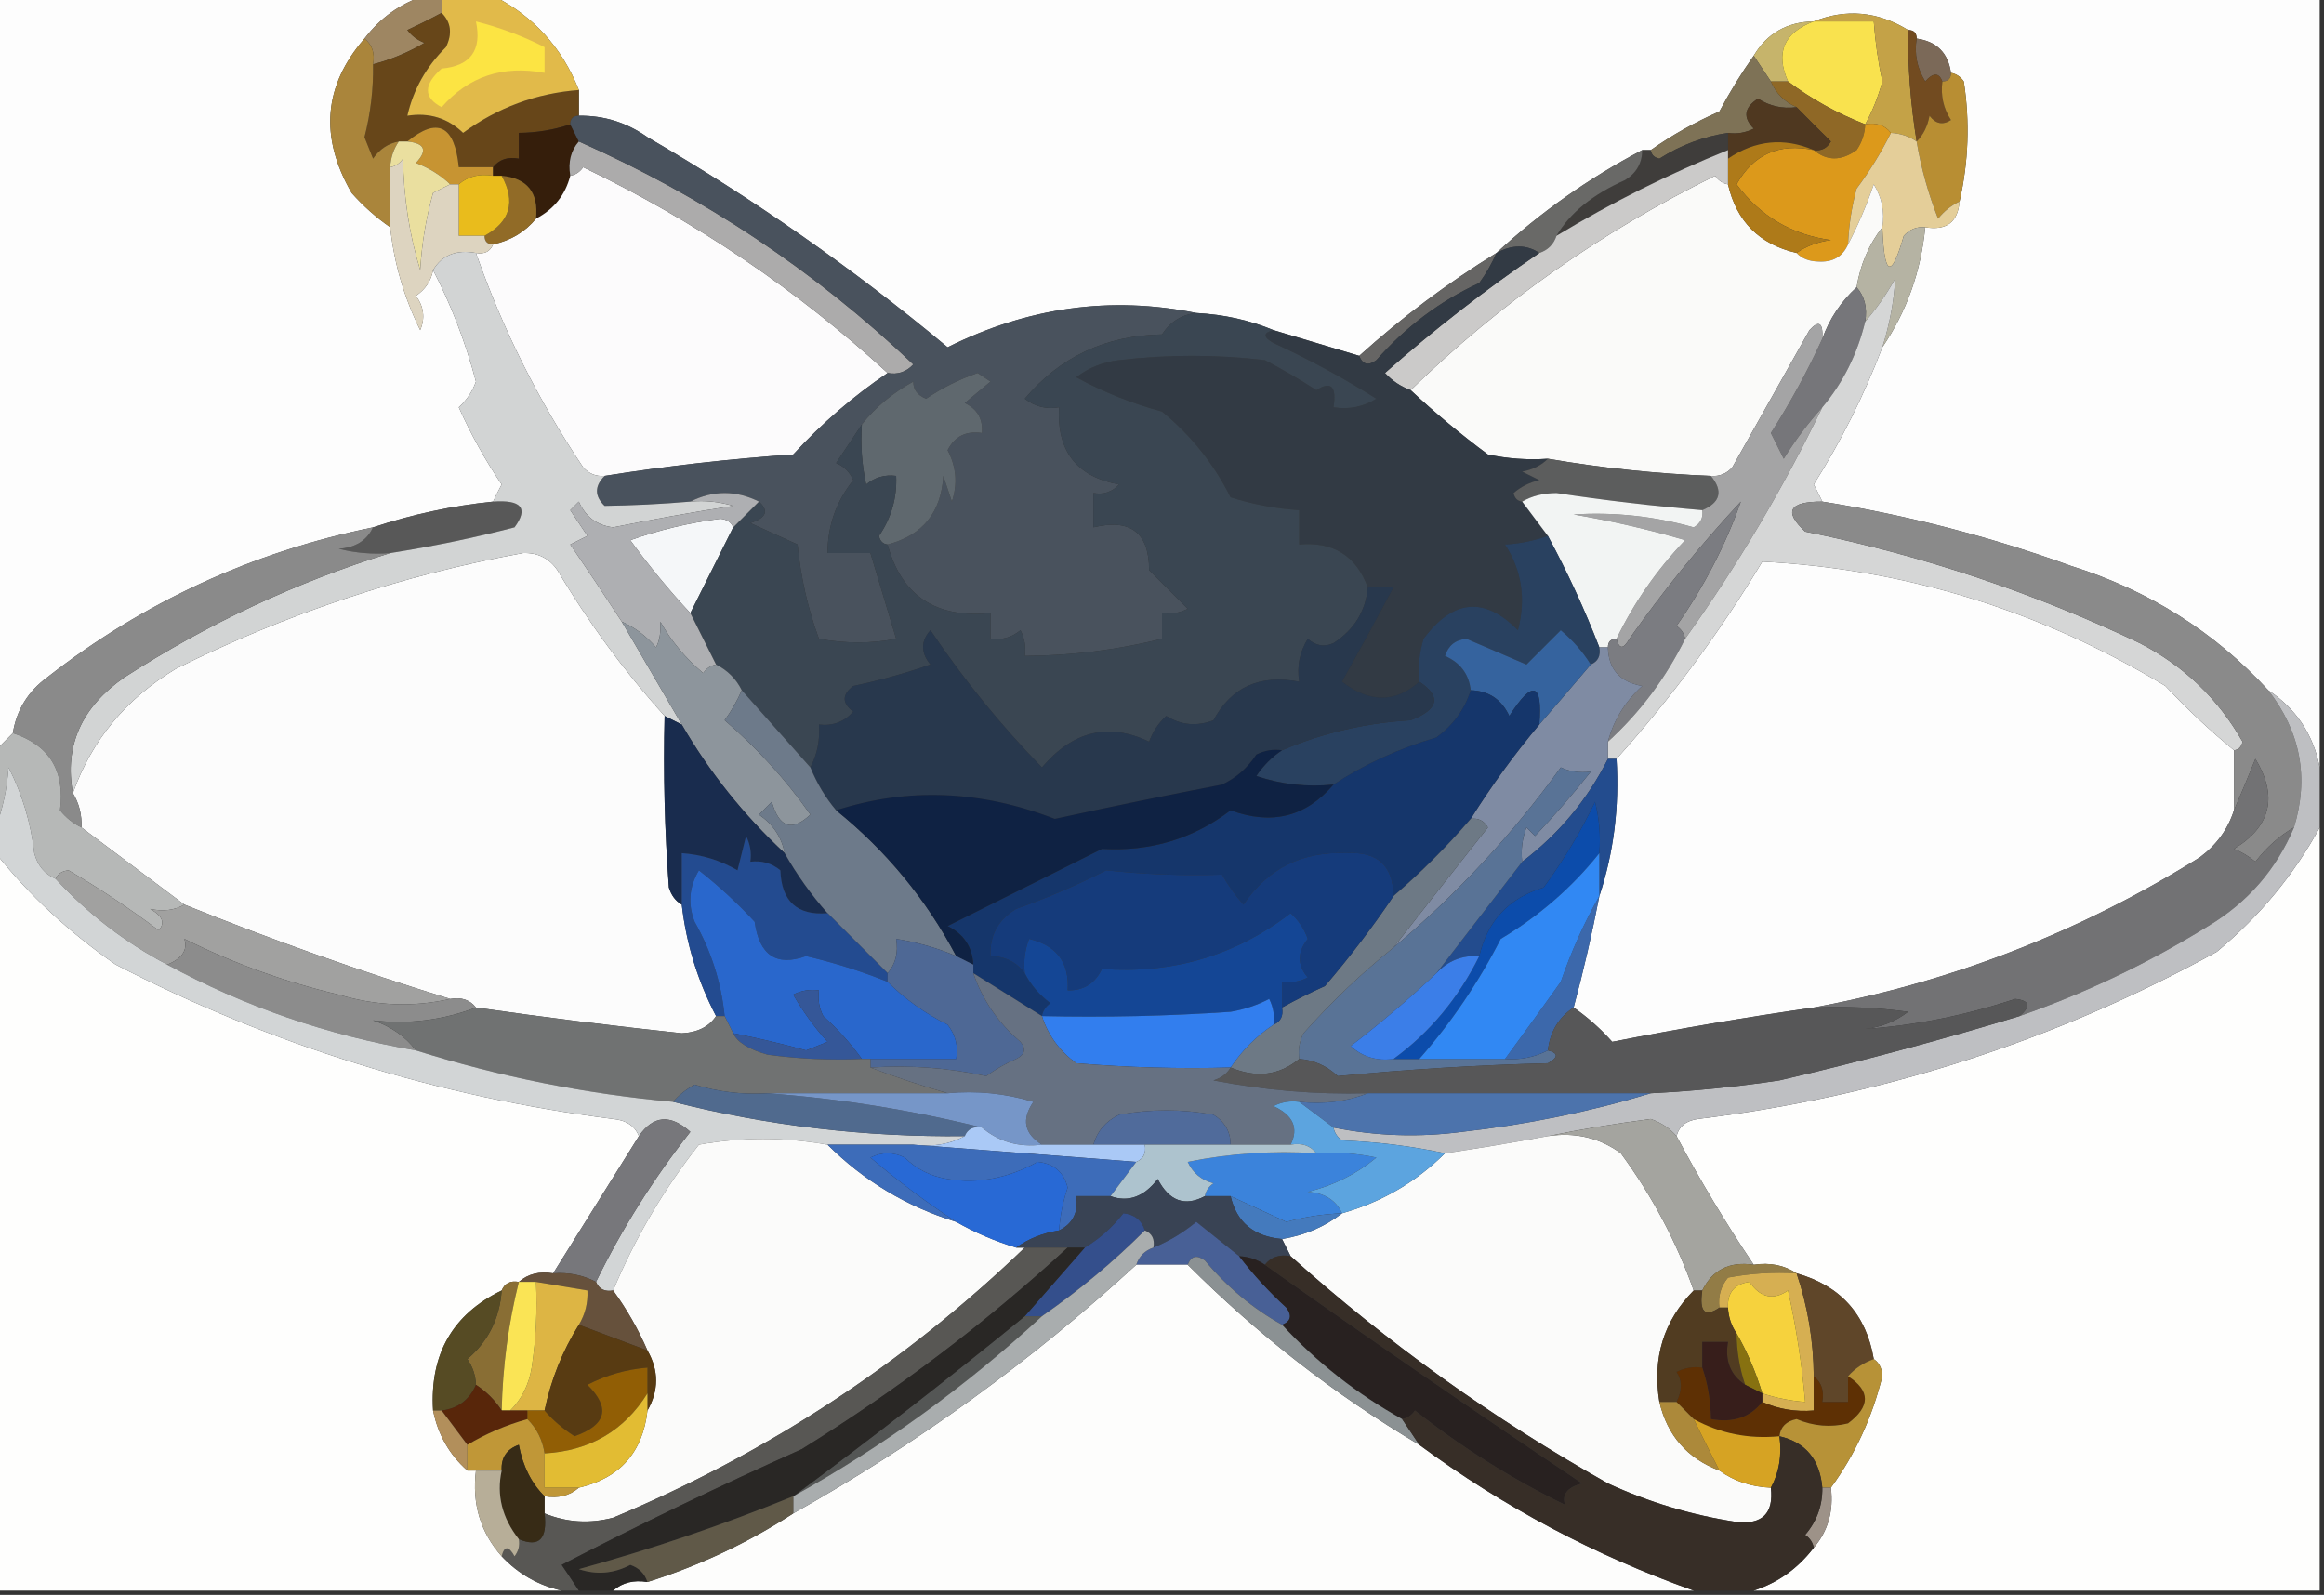 <?xml version="1.0" encoding="UTF-8"?>
<!DOCTYPE svg PUBLIC "-//W3C//DTD SVG 1.1//EN" "http://www.w3.org/Graphics/SVG/1.1/DTD/svg11.dtd">
<svg xmlns="http://www.w3.org/2000/svg" version="1.1" width="271px" height="186px" style="shape-rendering:geometricPrecision; text-rendering:geometricPrecision; image-rendering:optimizeQuality; fill-rule:evenodd; clip-rule:evenodd" xmlns:xlink="http://www.w3.org/1999/xlink">
<rect width="100%" height="100%" fill="#333333" stroke="none"/>
<g><path style="opacity:1" fill="#fdfdfd" d="M -0.5,-0.5 C 16.167,-0.5 32.833,-0.5 49.5,-0.5C 46.673,0.419 44.34,2.086 42.5,4.5C 37.737,9.978 37.237,15.978 41,22.5C 42.371,24.041 43.871,25.375 45.5,26.5C 45.953,30.693 47.119,34.693 49,38.5C 49.595,37.101 49.428,35.768 48.5,34.5C 49.612,33.735 50.279,32.735 50.5,31.5C 52.61,35.557 54.277,39.89 55.5,44.5C 55.081,45.672 54.415,46.672 53.5,47.5C 54.913,50.661 56.58,53.661 58.5,56.5C 58.137,57.184 57.804,57.85 57.5,58.5C 52.713,58.99 48.047,59.99 43.5,61.5C 29.426,64.372 16.759,70.205 5.5,79C 3.266,80.638 1.933,82.805 1.5,85.5C 0.833,86.167 0.167,86.833 -0.5,87.5C -0.5,58.167 -0.5,28.833 -0.5,-0.5 Z"/></g>
<g><path style="opacity:1" fill="#fdfdfd" d="M 57.5,-0.5 C 128.5,-0.5 199.5,-0.5 270.5,-0.5C 270.5,29.5 270.5,59.5 270.5,89.5C 269.745,85.652 267.745,82.652 264.5,80.5C 258.216,73.68 250.549,68.846 241.5,66C 232.068,62.578 222.401,60.078 212.5,58.5C 212.196,57.85 211.863,57.184 211.5,56.5C 214.705,51.423 217.372,46.09 219.5,40.5C 222.332,36.342 223.999,31.675 224.5,26.5C 226.973,26.912 228.306,25.912 228.5,23.5C 229.55,18.886 229.717,14.22 229,9.5C 228.617,8.944 228.117,8.611 227.5,8.5C 227.167,6.167 225.833,4.833 223.5,4.5C 223.5,3.833 223.167,3.5 222.5,3.5C 218.95,1.327 215.283,0.993 211.5,2.5C 208.386,2.555 206.052,3.888 204.5,6.5C 203.067,8.519 201.733,10.686 200.5,13C 197.609,14.274 194.942,15.774 192.5,17.5C 192.167,17.5 191.833,17.5 191.5,17.5C 185.269,20.775 179.603,24.775 174.5,29.5C 168.8,33.016 163.467,37.016 158.5,41.5C 155.156,40.492 151.823,39.492 148.5,38.5C 145.727,37.343 142.727,36.676 139.5,36.5C 129.526,34.486 119.859,35.819 110.5,40.5C 99.533,31.348 87.866,23.182 75.5,16C 73.091,14.293 70.424,13.46 67.5,13.5C 67.5,12.5 67.5,11.5 67.5,10.5C 65.529,5.532 62.196,1.865 57.5,-0.5 Z"/></g>
<g><path style="opacity:1" fill="#c6b46b" d="M 211.5,2.5 C 208.015,3.8 207.015,6.134 208.5,9.5C 207.833,9.5 207.167,9.5 206.5,9.5C 205.833,8.5 205.167,7.5 204.5,6.5C 206.052,3.888 208.386,2.555 211.5,2.5 Z"/></g>
<g><path style="opacity:1" fill="#f9e24e" d="M 211.5,2.5 C 213.833,2.5 216.167,2.5 218.5,2.5C 218.67,4.848 219.003,7.182 219.5,9.5C 219.014,11.304 218.347,12.971 217.5,14.5C 214.24,13.226 211.24,11.559 208.5,9.5C 207.015,6.134 208.015,3.8 211.5,2.5 Z"/></g>
<g><path style="opacity:1" fill="#9e8662" d="M 49.5,-0.5 C 50.167,-0.5 50.833,-0.5 51.5,-0.5C 51.5,0.167 51.5,0.833 51.5,1.5C 50.282,2.161 48.949,2.828 47.5,3.5C 48.025,4.192 48.692,4.692 49.5,5C 47.593,6.122 45.593,6.955 43.5,7.5C 43.737,6.209 43.404,5.209 42.5,4.5C 44.34,2.086 46.673,0.419 49.5,-0.5 Z"/></g>
<g><path style="opacity:1" fill="#674619" d="M 51.5,1.5 C 52.598,2.601 52.765,3.934 52,5.5C 49.696,7.78 48.196,10.446 47.5,13.5C 50.044,13.104 52.211,13.771 54,15.5C 58.023,12.548 62.523,10.881 67.5,10.5C 67.5,11.5 67.5,12.5 67.5,13.5C 66.833,13.5 66.5,13.833 66.5,14.5C 64.565,15.149 62.565,15.483 60.5,15.5C 60.5,16.5 60.5,17.5 60.5,18.5C 59.209,18.263 58.209,18.596 57.5,19.5C 56.167,19.5 54.833,19.5 53.5,19.5C 53.018,14.618 51.018,13.618 47.5,16.5C 47.167,16.5 46.833,16.5 46.5,16.5C 45.265,16.721 44.265,17.388 43.5,18.5C 43.167,17.667 42.833,16.833 42.5,16C 43.216,13.208 43.549,10.374 43.5,7.5C 45.593,6.955 47.593,6.122 49.5,5C 48.692,4.692 48.025,4.192 47.5,3.5C 48.949,2.828 50.282,2.161 51.5,1.5 Z"/></g>
<g><path style="opacity:1" fill="#c4a247" d="M 211.5,2.5 C 215.283,0.993 218.95,1.327 222.5,3.5C 222.467,7.869 222.8,12.202 223.5,16.5C 222.609,15.89 221.609,15.557 220.5,15.5C 219.791,14.596 218.791,14.263 217.5,14.5C 218.347,12.971 219.014,11.304 219.5,9.5C 219.003,7.182 218.67,4.848 218.5,2.5C 216.167,2.5 213.833,2.5 211.5,2.5 Z"/></g>
<g><path style="opacity:1" fill="#7b6958" d="M 223.5,4.5 C 225.833,4.833 227.167,6.167 227.5,8.5C 227.5,9.167 227.167,9.5 226.5,9.5C 226.095,8.45 225.429,8.45 224.5,9.5C 223.548,7.955 223.215,6.288 223.5,4.5 Z"/></g>
<g><path style="opacity:1" fill="#e1ba4a" d="M 51.5,-0.5 C 53.5,-0.5 55.5,-0.5 57.5,-0.5C 62.196,1.865 65.529,5.532 67.5,10.5C 62.523,10.881 58.023,12.548 54,15.5C 52.211,13.771 50.044,13.104 47.5,13.5C 48.196,10.446 49.696,7.78 52,5.5C 52.765,3.934 52.598,2.601 51.5,1.5C 51.5,0.833 51.5,0.167 51.5,-0.5 Z"/></g>
<g><path style="opacity:1" fill="#fce443" d="M 55.5,2.5 C 58.323,3.217 60.99,4.217 63.5,5.5C 63.5,6.5 63.5,7.5 63.5,8.5C 58.623,7.589 54.623,8.922 51.5,12.5C 49.369,11.388 49.369,9.888 51.5,8C 54.876,7.693 56.21,5.86 55.5,2.5 Z"/></g>
<g><path style="opacity:1" fill="#7e7256" d="M 204.5,6.5 C 205.167,7.5 205.833,8.5 206.5,9.5C 207.1,10.9 208.1,11.9 209.5,12.5C 207.856,12.713 206.356,12.38 205,11.5C 203.383,12.536 203.216,13.703 204.5,15C 203.552,15.483 202.552,15.649 201.5,15.5C 198.646,15.924 195.979,16.924 193.5,18.5C 192.893,18.376 192.56,18.043 192.5,17.5C 194.942,15.774 197.609,14.274 200.5,13C 201.733,10.686 203.067,8.519 204.5,6.5 Z"/></g>
<g><path style="opacity:1" fill="#8f6826" d="M 206.5,9.5 C 207.167,9.5 207.833,9.5 208.5,9.5C 211.24,11.559 214.24,13.226 217.5,14.5C 217.461,15.583 217.127,16.583 216.5,17.5C 214.701,18.788 213.035,18.788 211.5,17.5C 212.376,17.631 213.043,17.297 213.5,16.5C 212.133,15.16 210.8,13.827 209.5,12.5C 208.1,11.9 207.1,10.9 206.5,9.5 Z"/></g>
<g><path style="opacity:1" fill="#724b20" d="M 222.5,3.5 C 223.167,3.5 223.5,3.833 223.5,4.5C 223.215,6.288 223.548,7.955 224.5,9.5C 225.429,8.45 226.095,8.45 226.5,9.5C 226.286,11.144 226.62,12.644 227.5,14C 226.551,14.617 225.718,14.451 225,13.5C 224.768,14.738 224.268,15.738 223.5,16.5C 222.8,12.202 222.467,7.869 222.5,3.5 Z"/></g>
<g><path style="opacity:1" fill="#4f3820" d="M 209.5,12.5 C 210.8,13.827 212.133,15.16 213.5,16.5C 213.043,17.297 212.376,17.631 211.5,17.5C 208.021,16.01 204.688,16.343 201.5,18.5C 201.5,18.167 201.5,17.833 201.5,17.5C 201.5,16.833 201.5,16.167 201.5,15.5C 202.552,15.649 203.552,15.483 204.5,15C 203.216,13.703 203.383,12.536 205,11.5C 206.356,12.38 207.856,12.713 209.5,12.5 Z"/></g>
<g><path style="opacity:1" fill="#b88e33" d="M 227.5,8.5 C 228.117,8.611 228.617,8.944 229,9.5C 229.717,14.22 229.55,18.886 228.5,23.5C 227.542,23.953 226.708,24.619 226,25.5C 224.85,22.582 224.017,19.582 223.5,16.5C 224.268,15.738 224.768,14.738 225,13.5C 225.718,14.451 226.551,14.617 227.5,14C 226.62,12.644 226.286,11.144 226.5,9.5C 227.167,9.5 227.5,9.167 227.5,8.5 Z"/></g>
<g><path style="opacity:1" fill="#aa853b" d="M 42.5,4.5 C 43.404,5.209 43.737,6.209 43.5,7.5C 43.549,10.374 43.216,13.208 42.5,16C 42.833,16.833 43.167,17.667 43.5,18.5C 44.265,17.388 45.265,16.721 46.5,16.5C 45.89,17.391 45.557,18.391 45.5,19.5C 45.5,21.833 45.5,24.167 45.5,26.5C 43.871,25.375 42.371,24.041 41,22.5C 37.237,15.978 37.737,9.978 42.5,4.5 Z"/></g>
<g><path style="opacity:1" fill="#c79432" d="M 57.5,19.5 C 57.5,19.833 57.5,20.167 57.5,20.5C 55.901,20.232 54.568,20.566 53.5,21.5C 53.167,21.5 52.833,21.5 52.5,21.5C 51.4,20.442 50.066,19.608 48.5,19C 49.883,17.539 49.549,16.706 47.5,16.5C 51.018,13.618 53.018,14.618 53.5,19.5C 54.833,19.5 56.167,19.5 57.5,19.5 Z"/></g>
<g><path style="opacity:1" fill="#351e0b" d="M 66.5,14.5 C 66.833,15.167 67.167,15.833 67.5,16.5C 66.566,17.568 66.232,18.901 66.5,20.5C 65.92,22.749 64.587,24.415 62.5,25.5C 62.817,22.453 61.484,20.787 58.5,20.5C 58.167,20.5 57.833,20.5 57.5,20.5C 57.5,20.167 57.5,19.833 57.5,19.5C 58.209,18.596 59.209,18.263 60.5,18.5C 60.5,17.5 60.5,16.5 60.5,15.5C 62.565,15.483 64.565,15.149 66.5,14.5 Z"/></g>
<g><path style="opacity:1" fill="#dc991b" d="M 217.5,14.5 C 218.791,14.263 219.791,14.596 220.5,15.5C 219.343,17.813 218.01,19.98 216.5,22C 215.923,24.137 215.59,26.304 215.5,28.5C 214.866,29.947 213.699,30.613 212,30.5C 210.93,30.472 210.097,30.139 209.5,29.5C 210.609,28.71 211.942,28.21 213.5,28C 208.932,27.382 205.266,25.215 202.5,21.5C 204.461,17.993 207.461,16.66 211.5,17.5C 213.035,18.788 214.701,18.788 216.5,17.5C 217.127,16.583 217.461,15.583 217.5,14.5 Z"/></g>
<g><path style="opacity:1" fill="#fcfbfc" d="M 103.5,43.5 C 99.532,46.176 95.865,49.343 92.5,53C 85.119,53.507 77.786,54.34 70.5,55.5C 69.504,55.586 68.671,55.252 68,54.5C 62.768,46.702 58.601,38.369 55.5,29.5C 56.492,29.672 57.158,29.338 57.5,28.5C 59.565,28.047 61.232,27.047 62.5,25.5C 64.587,24.415 65.92,22.749 66.5,20.5C 67.117,20.389 67.617,20.056 68,19.5C 81.105,25.797 92.938,33.797 103.5,43.5 Z"/></g>
<g><path style="opacity:1" fill="#eadf9f" d="M 46.5,16.5 C 46.833,16.5 47.167,16.5 47.5,16.5C 49.549,16.706 49.883,17.539 48.5,19C 50.066,19.608 51.4,20.442 52.5,21.5C 51.85,21.804 51.184,22.137 50.5,22.5C 49.679,25.447 49.179,28.447 49,31.5C 47.731,27.351 47.065,23.018 47,18.5C 46.617,19.056 46.117,19.389 45.5,19.5C 45.557,18.391 45.89,17.391 46.5,16.5 Z"/></g>
<g><path style="opacity:1" fill="#3f3d3b" d="M 201.5,15.5 C 201.5,16.167 201.5,16.833 201.5,17.5C 194.566,20.301 187.899,23.634 181.5,27.5C 183.056,24.845 185.723,22.678 189.5,21C 190.823,20.184 191.489,19.017 191.5,17.5C 191.833,17.5 192.167,17.5 192.5,17.5C 192.56,18.043 192.893,18.376 193.5,18.5C 195.979,16.924 198.646,15.924 201.5,15.5 Z"/></g>
<g><path style="opacity:1" fill="#e4ce99" d="M 220.5,15.5 C 221.609,15.557 222.609,15.89 223.5,16.5C 224.017,19.582 224.85,22.582 226,25.5C 226.708,24.619 227.542,23.953 228.5,23.5C 228.306,25.912 226.973,26.912 224.5,26.5C 223.504,26.414 222.671,26.748 222,27.5C 220.542,32.594 219.709,32.261 219.5,26.5C 219.785,24.712 219.452,23.045 218.5,21.5C 217.641,24 216.641,26.333 215.5,28.5C 215.59,26.304 215.923,24.137 216.5,22C 218.01,19.98 219.343,17.813 220.5,15.5 Z"/></g>
<g><path style="opacity:1" fill="#916b27" d="M 58.5,20.5 C 61.484,20.787 62.817,22.453 62.5,25.5C 61.232,27.047 59.565,28.047 57.5,28.5C 56.833,28.5 56.5,28.167 56.5,27.5C 59.495,25.857 60.161,23.523 58.5,20.5 Z"/></g>
<g><path style="opacity:1" fill="#e9bc1c" d="M 57.5,20.5 C 57.833,20.5 58.167,20.5 58.5,20.5C 60.161,23.523 59.495,25.857 56.5,27.5C 55.5,27.5 54.5,27.5 53.5,27.5C 53.5,25.5 53.5,23.5 53.5,21.5C 54.568,20.566 55.901,20.232 57.5,20.5 Z"/></g>
<g><path style="opacity:1" fill="#fafaf9" d="M 201.5,21.5 C 202.5,25.833 205.167,28.5 209.5,29.5C 210.097,30.139 210.93,30.472 212,30.5C 213.699,30.613 214.866,29.947 215.5,28.5C 216.641,26.333 217.641,24 218.5,21.5C 219.452,23.045 219.785,24.712 219.5,26.5C 217.935,28.509 216.935,30.843 216.5,33.5C 214.658,35.19 213.325,37.19 212.5,39.5C 212.607,37.621 212.107,37.288 211,38.5C 208,43.833 205,49.167 202,54.5C 201.329,55.252 200.496,55.586 199.5,55.5C 193.116,55.243 186.782,54.577 180.5,53.5C 178.143,53.663 175.81,53.497 173.5,53C 170.31,50.636 167.31,48.136 164.5,45.5C 174.885,35.367 186.718,27.033 200,20.5C 200.383,21.056 200.883,21.389 201.5,21.5 Z"/></g>
<g><path style="opacity:1" fill="#696967" d="M 191.5,17.5 C 191.489,19.017 190.823,20.184 189.5,21C 185.723,22.678 183.056,24.845 181.5,27.5C 181.167,28.5 180.5,29.167 179.5,29.5C 178.001,28.506 176.334,28.506 174.5,29.5C 179.603,24.775 185.269,20.775 191.5,17.5 Z"/></g>
<g><path style="opacity:1" fill="#acabab" d="M 67.5,16.5 C 82.028,22.927 95.028,31.593 106.5,42.5C 105.675,43.386 104.675,43.719 103.5,43.5C 92.938,33.797 81.105,25.797 68,19.5C 67.617,20.056 67.117,20.389 66.5,20.5C 66.232,18.901 66.566,17.568 67.5,16.5 Z"/></g>
<g><path style="opacity:1" fill="#ae7a19" d="M 211.5,17.5 C 207.461,16.66 204.461,17.993 202.5,21.5C 205.266,25.215 208.932,27.382 213.5,28C 211.942,28.21 210.609,28.71 209.5,29.5C 205.167,28.5 202.5,25.833 201.5,21.5C 201.5,20.5 201.5,19.5 201.5,18.5C 204.688,16.343 208.021,16.01 211.5,17.5 Z"/></g>
<g><path style="opacity:1" fill="#ddd4c0" d="M 52.5,21.5 C 52.833,21.5 53.167,21.5 53.5,21.5C 53.5,23.5 53.5,25.5 53.5,27.5C 54.5,27.5 55.5,27.5 56.5,27.5C 56.5,28.167 56.833,28.5 57.5,28.5C 57.158,29.338 56.492,29.672 55.5,29.5C 53.219,29.077 51.552,29.744 50.5,31.5C 50.279,32.735 49.612,33.735 48.5,34.5C 49.428,35.768 49.595,37.101 49,38.5C 47.119,34.693 45.953,30.693 45.5,26.5C 45.5,24.167 45.5,21.833 45.5,19.5C 46.117,19.389 46.617,19.056 47,18.5C 47.065,23.018 47.731,27.351 49,31.5C 49.179,28.447 49.679,25.447 50.5,22.5C 51.184,22.137 51.85,21.804 52.5,21.5 Z"/></g>
<g><path style="opacity:1" fill="#666564" d="M 174.5,29.5 C 173.972,30.721 173.305,31.887 172.5,33C 167.927,35.105 163.927,38.105 160.5,42C 159.563,42.692 158.897,42.525 158.5,41.5C 163.467,37.016 168.8,33.016 174.5,29.5 Z"/></g>
<g><path style="opacity:1" fill="#b5b3a3" d="M 219.5,26.5 C 219.709,32.261 220.542,32.594 222,27.5C 222.671,26.748 223.504,26.414 224.5,26.5C 223.999,31.675 222.332,36.342 219.5,40.5C 220.347,37.84 220.847,35.174 221,32.5C 219.97,34.346 218.804,36.013 217.5,37.5C 217.768,35.901 217.434,34.568 216.5,33.5C 216.935,30.843 217.935,28.509 219.5,26.5 Z"/></g>
<g><path style="opacity:1" fill="#cbcac9" d="M 201.5,17.5 C 201.5,17.833 201.5,18.167 201.5,18.5C 201.5,19.5 201.5,20.5 201.5,21.5C 200.883,21.389 200.383,21.056 200,20.5C 186.718,27.033 174.885,35.367 164.5,45.5C 163.357,45.092 162.357,44.425 161.5,43.5C 167.233,38.427 173.233,33.761 179.5,29.5C 180.5,29.167 181.167,28.5 181.5,27.5C 187.899,23.634 194.566,20.301 201.5,17.5 Z"/></g>
<g><path style="opacity:1" fill="#76767a" d="M 216.5,33.5 C 217.434,34.568 217.768,35.901 217.5,37.5C 216.579,41.299 214.912,44.632 212.5,47.5C 210.863,49.316 209.363,51.316 208,53.5C 207.5,52.5 207,51.5 206.5,50.5C 208.779,46.939 210.779,43.273 212.5,39.5C 213.325,37.19 214.658,35.19 216.5,33.5 Z"/></g>
<g><path style="opacity:1" fill="#323a44" d="M 179.5,29.5 C 173.233,33.761 167.233,38.427 161.5,43.5C 162.357,44.425 163.357,45.092 164.5,45.5C 167.31,48.136 170.31,50.636 173.5,53C 175.81,53.497 178.143,53.663 180.5,53.5C 179.737,54.268 178.737,54.768 177.5,55C 178.167,55.333 178.833,55.667 179.5,56C 178.376,56.249 177.376,56.749 176.5,57.5C 176.624,58.107 176.957,58.44 177.5,58.5C 178.5,59.833 179.5,61.167 180.5,62.5C 178.795,63.088 177.128,63.421 175.5,63.5C 177.466,66.549 177.966,69.882 177,73.5C 173.117,69.537 169.451,69.87 166,74.5C 165.506,76.134 165.34,77.801 165.5,79.5C 162.713,81.976 159.713,81.976 156.5,79.5C 158.568,75.792 160.568,72.126 162.5,68.5C 161.5,68.5 160.5,68.5 159.5,68.5C 158.131,64.813 155.465,63.147 151.5,63.5C 151.5,62.167 151.5,60.833 151.5,59.5C 148.784,59.322 146.117,58.822 143.5,58C 141.534,54.081 138.867,50.748 135.5,48C 132.007,47.058 128.674,45.725 125.5,44C 126.949,42.883 128.616,42.216 130.5,42C 136.167,41.333 141.833,41.333 147.5,42C 149.547,43.073 151.547,44.239 153.5,45.5C 155.214,44.392 155.881,45.058 155.5,47.5C 157.288,47.785 158.955,47.452 160.5,46.5C 156.628,44.065 152.628,41.898 148.5,40C 147.262,39.31 147.262,38.81 148.5,38.5C 151.823,39.492 155.156,40.492 158.5,41.5C 158.897,42.525 159.563,42.692 160.5,42C 163.927,38.105 167.927,35.105 172.5,33C 173.305,31.887 173.972,30.721 174.5,29.5C 176.334,28.506 178.001,28.506 179.5,29.5 Z"/></g>
<g><path style="opacity:1" fill="#5c5d5d" d="M 180.5,53.5 C 186.782,54.577 193.116,55.243 199.5,55.5C 200.954,57.263 200.62,58.597 198.5,59.5C 192.819,59.022 187.152,58.355 181.5,57.5C 179.955,57.511 178.622,57.844 177.5,58.5C 176.957,58.44 176.624,58.107 176.5,57.5C 177.376,56.749 178.376,56.249 179.5,56C 178.833,55.667 178.167,55.333 177.5,55C 178.737,54.768 179.737,54.268 180.5,53.5 Z"/></g>
<g><path style="opacity:1" fill="#a4a4a5" d="M 212.5,39.5 C 210.779,43.273 208.779,46.939 206.5,50.5C 207,51.5 207.5,52.5 208,53.5C 209.363,51.316 210.863,49.316 212.5,47.5C 207.937,56.959 202.604,65.959 196.5,74.5C 196.389,73.883 196.056,73.383 195.5,73C 198.724,68.381 201.224,63.547 203,58.5C 198.318,63.519 193.985,68.852 190,74.5C 189.31,75.738 188.81,75.738 188.5,74.5C 190.531,70.289 193.198,66.456 196.5,63C 192.301,61.759 187.967,60.759 183.5,60C 188.238,59.7 192.904,60.2 197.5,61.5C 198.298,61.043 198.631,60.376 198.5,59.5C 200.62,58.597 200.954,57.263 199.5,55.5C 200.496,55.586 201.329,55.252 202,54.5C 205,49.167 208,43.833 211,38.5C 212.107,37.288 212.607,37.621 212.5,39.5 Z"/></g>
<g><path style="opacity:1" fill="#f5f7f9" d="M 85.5,61.5 C 83.833,64.833 82.167,68.167 80.5,71.5C 78.031,68.856 75.698,66.023 73.5,63C 76.843,61.804 80.343,60.97 84,60.5C 84.765,60.57 85.265,60.903 85.5,61.5 Z"/></g>
<g><path style="opacity:1" fill="#f2f4f3" d="M 198.5,59.5 C 198.631,60.376 198.298,61.043 197.5,61.5C 192.904,60.2 188.238,59.7 183.5,60C 187.967,60.759 192.301,61.759 196.5,63C 193.198,66.456 190.531,70.289 188.5,74.5C 187.833,74.5 187.5,74.833 187.5,75.5C 187.167,75.5 186.833,75.5 186.5,75.5C 184.774,71.047 182.774,66.714 180.5,62.5C 179.5,61.167 178.5,59.833 177.5,58.5C 178.622,57.844 179.955,57.511 181.5,57.5C 187.152,58.355 192.819,59.022 198.5,59.5 Z"/></g>
<g><path style="opacity:1" fill="#585858" d="M 57.5,58.5 C 60.812,58.265 61.645,59.265 60,61.5C 55.205,62.741 50.371,63.741 45.5,64.5C 43.473,64.662 41.473,64.496 39.5,64C 41.437,63.878 42.77,63.045 43.5,61.5C 48.047,59.99 52.713,58.99 57.5,58.5 Z"/></g>
<g><path style="opacity:1" fill="#49525d" d="M 67.5,13.5 C 70.424,13.46 73.091,14.293 75.5,16C 87.866,23.182 99.533,31.348 110.5,40.5C 119.859,35.819 129.526,34.486 139.5,36.5C 137.804,36.685 136.471,37.519 135.5,39C 128.934,39.119 123.601,41.619 119.5,46.5C 120.689,47.429 122.022,47.762 123.5,47.5C 123.208,52.598 125.542,55.598 130.5,56.5C 129.675,57.386 128.675,57.719 127.5,57.5C 127.5,58.833 127.5,60.167 127.5,61.5C 131.831,60.451 133.997,62.118 134,66.5C 135.5,68 137,69.5 138.5,71C 137.552,71.483 136.552,71.65 135.5,71.5C 135.5,72.5 135.5,73.5 135.5,74.5C 130.263,75.797 124.93,76.464 119.5,76.5C 119.649,75.448 119.483,74.448 119,73.5C 117.989,74.337 116.822,74.67 115.5,74.5C 115.5,73.5 115.5,72.5 115.5,71.5C 109.111,72.13 105.111,69.463 103.5,63.5C 107.59,62.432 109.757,59.765 110,55.5C 110.333,56.5 110.667,57.5 111,58.5C 111.687,56.432 111.52,54.432 110.5,52.5C 111.32,50.889 112.654,50.222 114.5,50.5C 114.64,48.876 113.973,47.71 112.5,47C 113.5,46.167 114.5,45.333 115.5,44.5C 115,44.167 114.5,43.833 114,43.5C 111.845,44.244 109.845,45.244 108,46.5C 106.989,46.108 106.489,45.441 106.5,44.5C 104.093,45.823 102.093,47.489 100.5,49.5C 99.549,50.93 98.549,52.43 97.5,54C 98.428,54.388 99.095,55.055 99.5,56C 97.513,58.476 96.513,61.31 96.5,64.5C 98.167,64.5 99.833,64.5 101.5,64.5C 102.484,67.812 103.484,71.145 104.5,74.5C 101.588,75.069 98.588,75.069 95.5,74.5C 94.206,70.985 93.372,67.318 93,63.5C 91.184,62.67 89.351,61.837 87.5,61C 89.359,60.399 89.692,59.566 88.5,58.5C 85.833,57.167 83.167,57.167 80.5,58.5C 77.134,58.788 73.8,58.955 70.5,59C 69.316,57.855 69.316,56.688 70.5,55.5C 77.786,54.34 85.119,53.507 92.5,53C 95.865,49.343 99.532,46.176 103.5,43.5C 104.675,43.719 105.675,43.386 106.5,42.5C 95.028,31.593 82.028,22.927 67.5,16.5C 67.167,15.833 66.833,15.167 66.5,14.5C 66.5,13.833 66.833,13.5 67.5,13.5 Z"/></g>
<g><path style="opacity:1" fill="#5f686e" d="M 103.5,63.5 C 102.957,63.44 102.624,63.107 102.5,62.5C 103.946,60.382 104.613,58.049 104.5,55.5C 103.178,55.33 102.011,55.663 101,56.5C 100.503,54.19 100.337,51.857 100.5,49.5C 102.093,47.489 104.093,45.823 106.5,44.5C 106.489,45.441 106.989,46.108 108,46.5C 109.845,45.244 111.845,44.244 114,43.5C 114.5,43.833 115,44.167 115.5,44.5C 114.5,45.333 113.5,46.167 112.5,47C 113.973,47.71 114.64,48.876 114.5,50.5C 112.654,50.222 111.32,50.889 110.5,52.5C 111.52,54.432 111.687,56.432 111,58.5C 110.667,57.5 110.333,56.5 110,55.5C 109.757,59.765 107.59,62.432 103.5,63.5 Z"/></g>
<g><path style="opacity:1" fill="#3a4652" d="M 139.5,36.5 C 142.727,36.676 145.727,37.343 148.5,38.5C 147.262,38.81 147.262,39.31 148.5,40C 152.628,41.898 156.628,44.065 160.5,46.5C 158.955,47.452 157.288,47.785 155.5,47.5C 155.881,45.058 155.214,44.392 153.5,45.5C 151.547,44.239 149.547,43.073 147.5,42C 141.833,41.333 136.167,41.333 130.5,42C 128.616,42.216 126.949,42.883 125.5,44C 128.674,45.725 132.007,47.058 135.5,48C 138.867,50.748 141.534,54.081 143.5,58C 146.117,58.822 148.784,59.322 151.5,59.5C 151.5,60.833 151.5,62.167 151.5,63.5C 155.465,63.147 158.131,64.813 159.5,68.5C 159.256,71.263 157.923,73.429 155.5,75C 154.451,75.492 153.451,75.326 152.5,74.5C 151.548,76.045 151.215,77.712 151.5,79.5C 146.913,78.622 143.58,80.122 141.5,84C 139.559,84.743 137.726,84.576 136,83.5C 135.085,84.328 134.419,85.328 134,86.5C 129.285,84.235 125.119,85.235 121.5,89.5C 116.698,84.573 112.365,79.24 108.5,73.5C 107.355,74.776 107.355,76.109 108.5,77.5C 105.559,78.522 102.559,79.355 99.5,80C 98.167,81 98.167,82 99.5,83C 98.437,84.188 97.103,84.688 95.5,84.5C 95.634,86.291 95.301,87.958 94.5,89.5C 91.833,86.5 89.167,83.5 86.5,80.5C 85.833,79.167 84.833,78.167 83.5,77.5C 82.5,75.5 81.5,73.5 80.5,71.5C 82.167,68.167 83.833,64.833 85.5,61.5C 86.5,60.5 87.5,59.5 88.5,58.5C 89.692,59.566 89.359,60.399 87.5,61C 89.351,61.837 91.184,62.67 93,63.5C 93.372,67.318 94.206,70.985 95.5,74.5C 98.588,75.069 101.588,75.069 104.5,74.5C 103.484,71.145 102.484,67.812 101.5,64.5C 99.833,64.5 98.167,64.5 96.5,64.5C 96.513,61.31 97.513,58.476 99.5,56C 99.095,55.055 98.428,54.388 97.5,54C 98.549,52.43 99.549,50.93 100.5,49.5C 100.337,51.857 100.503,54.19 101,56.5C 102.011,55.663 103.178,55.33 104.5,55.5C 104.613,58.049 103.946,60.382 102.5,62.5C 102.624,63.107 102.957,63.44 103.5,63.5C 105.111,69.463 109.111,72.13 115.5,71.5C 115.5,72.5 115.5,73.5 115.5,74.5C 116.822,74.67 117.989,74.337 119,73.5C 119.483,74.448 119.649,75.448 119.5,76.5C 124.93,76.464 130.263,75.797 135.5,74.5C 135.5,73.5 135.5,72.5 135.5,71.5C 136.552,71.65 137.552,71.483 138.5,71C 137,69.5 135.5,68 134,66.5C 133.997,62.118 131.831,60.451 127.5,61.5C 127.5,60.167 127.5,58.833 127.5,57.5C 128.675,57.719 129.675,57.386 130.5,56.5C 125.542,55.598 123.208,52.598 123.5,47.5C 122.022,47.762 120.689,47.429 119.5,46.5C 123.601,41.619 128.934,39.119 135.5,39C 136.471,37.519 137.804,36.685 139.5,36.5 Z"/></g>
<g><path style="opacity:1" fill="#fcfcfc" d="M 77.5,83.5 C 77.334,90.175 77.5,96.842 78,103.5C 78.278,104.416 78.778,105.082 79.5,105.5C 80.03,110.09 81.364,114.424 83.5,118.5C 82.666,119.748 81.333,120.415 79.5,120.5C 71.469,119.645 63.469,118.645 55.5,117.5C 54.791,116.596 53.791,116.263 52.5,116.5C 42.084,113.305 31.751,109.638 21.5,105.5C 17.482,102.476 13.482,99.476 9.5,96.5C 9.567,95.041 9.234,93.708 8.5,92.5C 10.7,86.317 14.7,81.484 20.5,78C 33.348,71.579 46.848,67.079 61,64.5C 62.711,64.439 64.044,65.106 65,66.5C 68.644,72.63 72.811,78.297 77.5,83.5 Z"/></g>
<g><path style="opacity:1" fill="#fdfdfd" d="M 260.5,87.5 C 260.5,89.833 260.5,92.167 260.5,94.5C 259.797,96.716 258.464,98.549 256.5,100C 242.541,108.705 227.541,114.538 211.5,117.5C 203.636,118.629 195.803,119.962 188,121.5C 186.649,119.982 185.149,118.649 183.5,117.5C 184.656,113.207 185.656,108.874 186.5,104.5C 188.178,99.432 188.844,94.098 188.5,88.5C 194.892,81.387 200.559,73.721 205.5,65.5C 222.28,66.369 237.947,71.202 252.5,80C 255.036,82.705 257.703,85.205 260.5,87.5 Z"/></g>
<g><path style="opacity:1" fill="#d2d4d4" d="M 55.5,29.5 C 58.601,38.369 62.768,46.702 68,54.5C 68.671,55.252 69.504,55.586 70.5,55.5C 69.316,56.688 69.316,57.855 70.5,59C 73.8,58.955 77.134,58.788 80.5,58.5C 82.199,58.34 83.866,58.507 85.5,59C 80.812,59.726 76.146,60.559 71.5,61.5C 69.603,61.272 68.27,60.272 67.5,58.5C 67.167,58.833 66.833,59.167 66.5,59.5C 67.167,60.5 67.833,61.5 68.5,62.5C 67.833,62.833 67.167,63.167 66.5,63.5C 68.589,66.561 70.589,69.561 72.5,72.5C 74.833,76.5 77.167,80.5 79.5,84.5C 78.833,84.167 78.167,83.833 77.5,83.5C 72.811,78.297 68.644,72.63 65,66.5C 64.044,65.106 62.711,64.439 61,64.5C 46.848,67.079 33.348,71.579 20.5,78C 14.7,81.484 10.7,86.317 8.5,92.5C 7.492,86.986 9.492,82.486 14.5,79C 24.274,72.7 34.608,67.867 45.5,64.5C 50.371,63.741 55.205,62.741 60,61.5C 61.645,59.265 60.812,58.265 57.5,58.5C 57.804,57.85 58.137,57.184 58.5,56.5C 56.58,53.661 54.913,50.661 53.5,47.5C 54.415,46.672 55.081,45.672 55.5,44.5C 54.277,39.89 52.61,35.557 50.5,31.5C 51.552,29.744 53.219,29.077 55.5,29.5 Z"/></g>
<g><path style="opacity:1" fill="#294160" d="M 180.5,62.5 C 182.774,66.714 184.774,71.047 186.5,75.5C 186.672,76.492 186.338,77.158 185.5,77.5C 184.579,76.019 183.412,74.686 182,73.5C 180.667,74.833 179.333,76.167 178,77.5C 175.667,76.5 173.333,75.5 171,74.5C 169.72,74.614 168.887,75.28 168.5,76.5C 170.288,77.283 171.288,78.616 171.5,80.5C 170.797,82.716 169.464,84.549 167.5,86C 163.105,87.293 159.105,89.126 155.5,91.5C 152.428,91.817 149.428,91.484 146.5,90.5C 147.34,89.265 148.34,88.265 149.5,87.5C 154.194,85.489 159.194,84.322 164.5,84C 167.779,82.732 168.112,81.232 165.5,79.5C 165.34,77.801 165.506,76.134 166,74.5C 169.451,69.87 173.117,69.537 177,73.5C 177.966,69.882 177.466,66.549 175.5,63.5C 177.128,63.421 178.795,63.088 180.5,62.5 Z"/></g>
<g><path style="opacity:1" fill="#aeafb2" d="M 80.5,58.5 C 83.167,57.167 85.833,57.167 88.5,58.5C 87.5,59.5 86.5,60.5 85.5,61.5C 85.265,60.903 84.765,60.57 84,60.5C 80.343,60.97 76.843,61.804 73.5,63C 75.698,66.023 78.031,68.856 80.5,71.5C 81.5,73.5 82.5,75.5 83.5,77.5C 82.883,77.611 82.383,77.944 82,78.5C 79.957,76.792 78.29,74.792 77,72.5C 77.077,73.738 76.911,74.738 76.5,75.5C 75.358,74.174 74.025,73.174 72.5,72.5C 70.589,69.561 68.589,66.561 66.5,63.5C 67.167,63.167 67.833,62.833 68.5,62.5C 67.833,61.5 67.167,60.5 66.5,59.5C 66.833,59.167 67.167,58.833 67.5,58.5C 68.27,60.272 69.603,61.272 71.5,61.5C 76.146,60.559 80.812,59.726 85.5,59C 83.866,58.507 82.199,58.34 80.5,58.5 Z"/></g>
<g><path style="opacity:1" fill="#7b7c81" d="M 196.5,74.5 C 194.238,79.09 191.238,83.09 187.5,86.5C 188.164,83.985 189.497,81.819 191.5,80C 188.894,79.549 187.561,78.049 187.5,75.5C 187.5,74.833 187.833,74.5 188.5,74.5C 188.81,75.738 189.31,75.738 190,74.5C 193.985,68.852 198.318,63.519 203,58.5C 201.224,63.547 198.724,68.381 195.5,73C 196.056,73.383 196.389,73.883 196.5,74.5 Z"/></g>
<g><path style="opacity:1" fill="#d5d6d6" d="M 219.5,40.5 C 217.372,46.09 214.705,51.423 211.5,56.5C 211.863,57.184 212.196,57.85 212.5,58.5C 208.623,58.483 207.957,59.649 210.5,62C 224.042,64.736 237.042,69.069 249.5,75C 254.641,77.641 258.641,81.474 261.5,86.5C 261.376,87.107 261.043,87.44 260.5,87.5C 257.703,85.205 255.036,82.705 252.5,80C 237.947,71.202 222.28,66.369 205.5,65.5C 200.559,73.721 194.892,81.387 188.5,88.5C 188.167,88.5 187.833,88.5 187.5,88.5C 187.5,87.833 187.5,87.167 187.5,86.5C 191.238,83.09 194.238,79.09 196.5,74.5C 202.604,65.959 207.937,56.959 212.5,47.5C 214.912,44.632 216.579,41.299 217.5,37.5C 218.804,36.013 219.97,34.346 221,32.5C 220.847,35.174 220.347,37.84 219.5,40.5 Z"/></g>
<g><path style="opacity:1" fill="#8a8a8a" d="M 212.5,58.5 C 222.401,60.078 232.068,62.578 241.5,66C 250.549,68.846 258.216,73.68 264.5,80.5C 268.272,85.358 269.272,90.691 267.5,96.5C 265.807,97.475 264.307,98.808 263,100.5C 262.25,99.874 261.416,99.374 260.5,99C 264.811,96.39 265.644,92.89 263,88.5C 262.155,90.612 261.322,92.612 260.5,94.5C 260.5,92.167 260.5,89.833 260.5,87.5C 261.043,87.44 261.376,87.107 261.5,86.5C 258.641,81.474 254.641,77.641 249.5,75C 237.042,69.069 224.042,64.736 210.5,62C 207.957,59.649 208.623,58.483 212.5,58.5 Z"/></g>
<g><path style="opacity:1" fill="#8a8a8a" d="M 43.5,61.5 C 42.77,63.045 41.437,63.878 39.5,64C 41.473,64.496 43.473,64.662 45.5,64.5C 34.608,67.867 24.274,72.7 14.5,79C 9.492,82.486 7.492,86.986 8.5,92.5C 9.234,93.708 9.567,95.041 9.5,96.5C 8.542,96.047 7.708,95.38 7,94.5C 7.595,89.902 5.761,86.902 1.5,85.5C 1.933,82.805 3.266,80.638 5.5,79C 16.759,70.205 29.426,64.372 43.5,61.5 Z"/></g>
<g><path style="opacity:1" fill="#8d959c" d="M 72.5,72.5 C 74.025,73.174 75.358,74.174 76.5,75.5C 76.911,74.738 77.077,73.738 77,72.5C 78.29,74.792 79.957,76.792 82,78.5C 82.383,77.944 82.883,77.611 83.5,77.5C 84.833,78.167 85.833,79.167 86.5,80.5C 85.972,81.721 85.305,82.887 84.5,84C 88.291,87.247 91.624,90.914 94.5,95C 92.349,97.022 90.849,96.522 90,93.5C 89.5,94 89,94.5 88.5,95C 90.141,96.129 91.141,97.629 91.5,99.5C 86.747,95.083 82.747,90.083 79.5,84.5C 77.167,80.5 74.833,76.5 72.5,72.5 Z"/></g>
<g><path style="opacity:1" fill="#7f8ba3" d="M 186.5,75.5 C 186.833,75.5 187.167,75.5 187.5,75.5C 187.561,78.049 188.894,79.549 191.5,80C 189.497,81.819 188.164,83.985 187.5,86.5C 187.5,87.167 187.5,87.833 187.5,88.5C 185.118,93.248 181.784,97.248 177.5,100.5C 177.343,99.127 177.51,97.793 178,96.5C 178.333,96.833 178.667,97.167 179,97.5C 181.285,95.093 183.451,92.593 185.5,90C 184.175,90.148 183.008,89.982 182,89.5C 176.376,97.292 169.876,104.292 162.5,110.5C 166.119,105.871 169.786,101.204 173.5,96.5C 173.043,95.703 172.376,95.369 171.5,95.5C 173.934,91.618 176.601,87.952 179.5,84.5C 181.499,82.196 183.499,79.863 185.5,77.5C 186.338,77.158 186.672,76.492 186.5,75.5 Z"/></g>
<g><path style="opacity:1" fill="#35639e" d="M 185.5,77.5 C 183.499,79.863 181.499,82.196 179.5,84.5C 179.89,79.578 178.723,79.244 176,83.5C 175.092,81.561 173.592,80.561 171.5,80.5C 171.288,78.616 170.288,77.283 168.5,76.5C 168.887,75.28 169.72,74.614 171,74.5C 173.333,75.5 175.667,76.5 178,77.5C 179.333,76.167 180.667,74.833 182,73.5C 183.412,74.686 184.579,76.019 185.5,77.5 Z"/></g>
<g><path style="opacity:1" fill="#28384d" d="M 159.5,68.5 C 160.5,68.5 161.5,68.5 162.5,68.5C 160.568,72.126 158.568,75.792 156.5,79.5C 159.713,81.976 162.713,81.976 165.5,79.5C 168.112,81.232 167.779,82.732 164.5,84C 159.194,84.322 154.194,85.489 149.5,87.5C 148.448,87.35 147.448,87.517 146.5,88C 145.48,89.556 144.147,90.722 142.5,91.5C 135.981,92.755 129.481,94.088 123,95.5C 114.337,92.151 105.837,91.818 97.5,94.5C 96.263,93.035 95.263,91.368 94.5,89.5C 95.301,87.958 95.634,86.291 95.5,84.5C 97.103,84.688 98.437,84.188 99.5,83C 98.167,82 98.167,81 99.5,80C 102.559,79.355 105.559,78.522 108.5,77.5C 107.355,76.109 107.355,74.776 108.5,73.5C 112.365,79.24 116.698,84.573 121.5,89.5C 125.119,85.235 129.285,84.235 134,86.5C 134.419,85.328 135.085,84.328 136,83.5C 137.726,84.576 139.559,84.743 141.5,84C 143.58,80.122 146.913,78.622 151.5,79.5C 151.215,77.712 151.548,76.045 152.5,74.5C 153.451,75.326 154.451,75.492 155.5,75C 157.923,73.429 159.256,71.263 159.5,68.5 Z"/></g>
<g><path style="opacity:1" fill="#b6b8b7" d="M 1.5,85.5 C 5.761,86.902 7.595,89.902 7,94.5C 7.708,95.38 8.542,96.047 9.5,96.5C 13.482,99.476 17.482,102.476 21.5,105.5C 20.352,106.164 19.019,106.331 17.5,106C 18.96,106.811 19.293,107.645 18.5,108.5C 15.126,105.955 11.626,103.622 8,101.5C 7.235,101.57 6.735,101.903 6.5,102.5C 5.21,101.942 4.377,100.942 4,99.5C 3.605,95.981 2.605,92.648 1,89.5C 0.814,92.036 0.314,94.369 -0.5,96.5C -0.5,93.5 -0.5,90.5 -0.5,87.5C 0.167,86.833 0.833,86.167 1.5,85.5 Z"/></g>
<g><path style="opacity:1" fill="#192c4e" d="M 77.5,83.5 C 78.167,83.833 78.833,84.167 79.5,84.5C 82.747,90.083 86.747,95.083 91.5,99.5C 92.921,102.009 94.588,104.343 96.5,106.5C 92.962,106.785 91.129,105.118 91,101.5C 89.989,100.663 88.822,100.33 87.5,100.5C 87.65,99.448 87.483,98.448 87,97.5C 86.667,98.833 86.333,100.167 86,101.5C 83.993,100.331 81.827,99.665 79.5,99.5C 79.5,101.5 79.5,103.5 79.5,105.5C 78.778,105.082 78.278,104.416 78,103.5C 77.5,96.842 77.334,90.175 77.5,83.5 Z"/></g>
<g><path style="opacity:1" fill="#15366b" d="M 171.5,80.5 C 173.592,80.561 175.092,81.561 176,83.5C 178.723,79.244 179.89,79.578 179.5,84.5C 176.601,87.952 173.934,91.618 171.5,95.5C 168.719,98.737 165.719,101.736 162.5,104.5C 162.436,100.938 160.603,99.271 157,99.5C 151.859,99.28 147.859,101.28 145,105.5C 144.044,104.421 143.211,103.255 142.5,102C 137.92,102.143 133.42,101.976 129,101.5C 125.611,103.224 122.111,104.724 118.5,106C 116.393,107.264 115.393,109.097 115.5,111.5C 117.199,111.527 118.533,112.194 119.5,113.5C 120.186,114.848 121.186,116.015 122.5,117C 121.944,117.383 121.611,117.883 121.5,118.5C 118.833,116.833 116.167,115.167 113.5,113.5C 113.5,113.167 113.5,112.833 113.5,112.5C 113.376,110.418 112.376,108.918 110.5,108C 116.489,105 122.489,102 128.5,99C 134.136,99.332 139.136,97.832 143.5,94.5C 148.291,96.264 152.291,95.264 155.5,91.5C 159.105,89.126 163.105,87.293 167.5,86C 169.464,84.549 170.797,82.716 171.5,80.5 Z"/></g>
<g><path style="opacity:1" fill="#234c8e" d="M 187.5,88.5 C 187.833,88.5 188.167,88.5 188.5,88.5C 188.844,94.098 188.178,99.432 186.5,104.5C 186.5,102.833 186.5,101.167 186.5,99.5C 186.662,97.473 186.495,95.473 186,93.5C 184.314,97.014 182.314,100.347 180,103.5C 175.94,104.726 173.44,107.393 172.5,111.5C 170.486,111.392 168.82,112.058 167.5,113.5C 170.833,109.167 174.167,104.833 177.5,100.5C 181.784,97.248 185.118,93.248 187.5,88.5 Z"/></g>
<g><path style="opacity:1" fill="#6d7a8a" d="M 86.5,80.5 C 89.167,83.5 91.833,86.5 94.5,89.5C 95.263,91.368 96.263,93.035 97.5,94.5C 103.36,99.243 108.027,104.91 111.5,111.5C 109.254,110.545 106.921,109.878 104.5,109.5C 104.768,111.099 104.434,112.432 103.5,113.5C 101.167,111.167 98.833,108.833 96.5,106.5C 94.588,104.343 92.921,102.009 91.5,99.5C 91.141,97.629 90.141,96.129 88.5,95C 89,94.5 89.5,94 90,93.5C 90.849,96.522 92.349,97.022 94.5,95C 91.624,90.914 88.291,87.247 84.5,84C 85.305,82.887 85.972,81.721 86.5,80.5 Z"/></g>
<g><path style="opacity:1" fill="#597396" d="M 177.5,100.5 C 174.167,104.833 170.833,109.167 167.5,113.5C 164.378,116.446 161.044,119.279 157.5,122C 158.905,123.269 160.571,123.769 162.5,123.5C 163.5,123.5 164.5,123.5 165.5,123.5C 168.833,123.5 172.167,123.5 175.5,123.5C 177.292,123.634 178.958,123.301 180.5,122.5C 181.738,122.81 181.738,123.31 180.5,124C 172.298,124.211 164.131,124.711 156,125.5C 154.7,124.293 153.2,123.626 151.5,123.5C 151.351,122.448 151.517,121.448 152,120.5C 155.308,116.795 158.808,113.461 162.5,110.5C 169.876,104.292 176.376,97.292 182,89.5C 183.008,89.982 184.175,90.148 185.5,90C 183.451,92.593 181.285,95.093 179,97.5C 178.667,97.167 178.333,96.833 178,96.5C 177.51,97.793 177.343,99.127 177.5,100.5 Z"/></g>
<g><path style="opacity:1" fill="#fefefd" d="M 270.5,96.5 C 270.5,126.167 270.5,155.833 270.5,185.5C 248.5,185.5 226.5,185.5 204.5,185.5C 207.327,184.581 209.66,182.914 211.5,180.5C 213.163,178.562 213.829,176.228 213.5,173.5C 216.315,169.642 218.315,165.309 219.5,160.5C 219.457,159.584 219.124,158.917 218.5,158.5C 217.614,153.28 214.614,149.947 209.5,148.5C 208.081,147.549 206.415,147.216 204.5,147.5C 201.248,142.666 198.248,137.666 195.5,132.5C 195.791,131.351 196.624,130.684 198,130.5C 219.481,127.878 239.647,121.378 258.5,111C 263.497,106.851 267.497,102.017 270.5,96.5 Z"/></g>
<g><path style="opacity:1" fill="#6d7985" d="M 171.5,95.5 C 172.376,95.369 173.043,95.703 173.5,96.5C 169.786,101.204 166.119,105.871 162.5,110.5C 158.808,113.461 155.308,116.795 152,120.5C 151.517,121.448 151.351,122.448 151.5,123.5C 149.182,125.421 146.516,125.754 143.5,124.5C 144.833,122.5 146.5,120.833 148.5,119.5C 149.338,119.158 149.672,118.492 149.5,117.5C 151.084,116.618 152.751,115.785 154.5,115C 157.414,111.6 160.08,108.1 162.5,104.5C 165.719,101.736 168.719,98.737 171.5,95.5 Z"/></g>
<g><path style="opacity:1" fill="#0f2243" d="M 149.5,87.5 C 148.34,88.265 147.34,89.265 146.5,90.5C 149.428,91.484 152.428,91.817 155.5,91.5C 152.291,95.264 148.291,96.264 143.5,94.5C 139.136,97.832 134.136,99.332 128.5,99C 122.489,102 116.489,105 110.5,108C 112.376,108.918 113.376,110.418 113.5,112.5C 112.833,112.167 112.167,111.833 111.5,111.5C 108.027,104.91 103.36,99.243 97.5,94.5C 105.837,91.818 114.337,92.151 123,95.5C 129.481,94.088 135.981,92.755 142.5,91.5C 144.147,90.722 145.48,89.556 146.5,88C 147.448,87.517 148.448,87.35 149.5,87.5 Z"/></g>
<g><path style="opacity:1" fill="#153b7b" d="M 162.5,104.5 C 160.08,108.1 157.414,111.6 154.5,115C 152.751,115.785 151.084,116.618 149.5,117.5C 149.5,116.5 149.5,115.5 149.5,114.5C 150.552,114.649 151.552,114.483 152.5,114C 151.253,112.542 151.253,111.042 152.5,109.5C 152.081,108.328 151.415,107.328 150.5,106.5C 144.067,111.445 136.733,113.611 128.5,113C 127.692,114.706 126.359,115.539 124.5,115.5C 124.707,112.255 123.207,110.255 120,109.5C 119.51,110.793 119.343,112.127 119.5,113.5C 118.533,112.194 117.199,111.527 115.5,111.5C 115.393,109.097 116.393,107.264 118.5,106C 122.111,104.724 125.611,103.224 129,101.5C 133.42,101.976 137.92,102.143 142.5,102C 143.211,103.255 144.044,104.421 145,105.5C 147.859,101.28 151.859,99.28 157,99.5C 160.603,99.271 162.436,100.938 162.5,104.5 Z"/></g>
<g><path style="opacity:1" fill="#fefefd" d="M -0.5,99.5 C 3.446,104.44 8.112,108.773 13.5,112.5C 31.748,121.915 51.081,127.915 71.5,130.5C 73.03,130.64 74.03,131.307 74.5,132.5C 71.167,137.833 67.833,143.167 64.5,148.5C 62.901,148.232 61.568,148.566 60.5,149.5C 59.508,149.328 58.842,149.662 58.5,150.5C 52.774,153.272 50.107,157.939 50.5,164.5C 51.079,167.331 52.412,169.664 54.5,171.5C 54.833,171.5 55.167,171.5 55.5,171.5C 55.024,175.378 56.024,178.712 58.5,181.5C 60.449,183.563 62.782,184.896 65.5,185.5C 43.5,185.5 21.5,185.5 -0.5,185.5C -0.5,156.833 -0.5,128.167 -0.5,99.5 Z"/></g>
<g><path style="opacity:1" fill="#727274" d="M 267.5,96.5 C 265.438,101.399 262.104,105.232 257.5,108C 250.54,112.314 243.207,115.814 235.5,118.5C 236.85,117.35 236.684,116.683 235,116.5C 229.173,118.422 223.34,119.589 217.5,120C 219.384,119.784 221.051,119.117 222.5,118C 218.848,117.501 215.182,117.335 211.5,117.5C 227.541,114.538 242.541,108.705 256.5,100C 258.464,98.549 259.797,96.716 260.5,94.5C 261.322,92.612 262.155,90.612 263,88.5C 265.644,92.89 264.811,96.39 260.5,99C 261.416,99.374 262.25,99.874 263,100.5C 264.307,98.808 265.807,97.475 267.5,96.5 Z"/></g>
<g><path style="opacity:1" fill="#234b90" d="M 96.5,106.5 C 98.833,108.833 101.167,111.167 103.5,113.5C 103.5,113.833 103.5,114.167 103.5,114.5C 100.48,113.282 97.314,112.282 94,111.5C 90.54,112.743 88.54,111.409 88,107.5C 86.01,105.344 83.843,103.344 81.5,101.5C 80.359,103.421 80.192,105.421 81,107.5C 82.94,110.928 84.106,114.594 84.5,118.5C 84.167,118.5 83.833,118.5 83.5,118.5C 81.364,114.424 80.03,110.09 79.5,105.5C 79.5,103.5 79.5,101.5 79.5,99.5C 81.827,99.665 83.993,100.331 86,101.5C 86.333,100.167 86.667,98.833 87,97.5C 87.483,98.448 87.65,99.448 87.5,100.5C 88.822,100.33 89.989,100.663 91,101.5C 91.129,105.118 92.962,106.785 96.5,106.5 Z"/></g>
<g><path style="opacity:1" fill="#3c68ab" d="M 186.5,104.5 C 185.656,108.874 184.656,113.207 183.5,117.5C 181.75,118.659 180.75,120.326 180.5,122.5C 178.958,123.301 177.292,123.634 175.5,123.5C 177.636,120.597 179.802,117.597 182,114.5C 183.232,110.939 184.732,107.606 186.5,104.5 Z"/></g>
<g><path style="opacity:1" fill="#0c4cab" d="M 186.5,99.5 C 183.315,103.486 179.481,106.819 175,109.5C 172.394,114.595 169.228,119.262 165.5,123.5C 164.5,123.5 163.5,123.5 162.5,123.5C 166.746,120.391 170.08,116.391 172.5,111.5C 173.44,107.393 175.94,104.726 180,103.5C 182.314,100.347 184.314,97.014 186,93.5C 186.495,95.473 186.662,97.473 186.5,99.5 Z"/></g>
<g><path style="opacity:1" fill="#4e6895" d="M 111.5,111.5 C 112.167,111.833 112.833,112.167 113.5,112.5C 113.5,112.833 113.5,113.167 113.5,113.5C 114.572,116.63 116.406,119.296 119,121.5C 119.688,122.332 119.521,122.998 118.5,123.5C 117.252,124.04 116.085,124.707 115,125.5C 110.599,124.533 106.099,124.2 101.5,124.5C 101.5,124.167 101.5,123.833 101.5,123.5C 104.833,123.5 108.167,123.5 111.5,123.5C 111.762,122.022 111.429,120.689 110.5,119.5C 107.87,118.196 105.537,116.53 103.5,114.5C 103.5,114.167 103.5,113.833 103.5,113.5C 104.434,112.432 104.768,111.099 104.5,109.5C 106.921,109.878 109.254,110.545 111.5,111.5 Z"/></g>
<g><path style="opacity:1" fill="#144695" d="M 149.5,117.5 C 149.672,118.492 149.338,119.158 148.5,119.5C 148.649,118.448 148.483,117.448 148,116.5C 146.601,117.227 145.101,117.727 143.5,118C 136.174,118.5 128.841,118.666 121.5,118.5C 121.611,117.883 121.944,117.383 122.5,117C 121.186,116.015 120.186,114.848 119.5,113.5C 119.343,112.127 119.51,110.793 120,109.5C 123.207,110.255 124.707,112.255 124.5,115.5C 126.359,115.539 127.692,114.706 128.5,113C 136.733,113.611 144.067,111.445 150.5,106.5C 151.415,107.328 152.081,108.328 152.5,109.5C 151.253,111.042 151.253,112.542 152.5,114C 151.552,114.483 150.552,114.649 149.5,114.5C 149.5,115.5 149.5,116.5 149.5,117.5 Z"/></g>
<g><path style="opacity:1" fill="#3b7ee8" d="M 172.5,111.5 C 170.08,116.391 166.746,120.391 162.5,123.5C 160.571,123.769 158.905,123.269 157.5,122C 161.044,119.279 164.378,116.446 167.5,113.5C 168.82,112.058 170.486,111.392 172.5,111.5 Z"/></g>
<g><path style="opacity:1" fill="#a1a1a0" d="M 21.5,105.5 C 31.751,109.638 42.084,113.305 52.5,116.5C 48.183,117.479 43.85,117.313 39.5,116C 33.26,114.531 27.26,112.364 21.5,109.5C 21.913,110.782 21.246,111.782 19.5,112.5C 14.572,109.901 10.239,106.568 6.5,102.5C 6.735,101.903 7.235,101.57 8,101.5C 11.626,103.622 15.126,105.955 18.5,108.5C 19.293,107.645 18.96,106.811 17.5,106C 19.019,106.331 20.352,106.164 21.5,105.5 Z"/></g>
<g><path style="opacity:1" fill="#3188f3" d="M 186.5,99.5 C 186.5,101.167 186.5,102.833 186.5,104.5C 184.732,107.606 183.232,110.939 182,114.5C 179.802,117.597 177.636,120.597 175.5,123.5C 172.167,123.5 168.833,123.5 165.5,123.5C 169.228,119.262 172.394,114.595 175,109.5C 179.481,106.819 183.315,103.486 186.5,99.5 Z"/></g>
<g><path style="opacity:1" fill="#8c8c8c" d="M 52.5,116.5 C 53.791,116.263 54.791,116.596 55.5,117.5C 51.646,118.975 47.646,119.475 43.5,119C 45.584,119.697 47.251,120.864 48.5,122.5C 38.203,120.735 28.536,117.402 19.5,112.5C 21.246,111.782 21.913,110.782 21.5,109.5C 27.26,112.364 33.26,114.531 39.5,116C 43.85,117.313 48.183,117.479 52.5,116.5 Z"/></g>
<g><path style="opacity:1" fill="#2967cc" d="M 103.5,114.5 C 105.537,116.53 107.87,118.196 110.5,119.5C 111.429,120.689 111.762,122.022 111.5,123.5C 108.167,123.5 104.833,123.5 101.5,123.5C 101.167,123.5 100.833,123.5 100.5,123.5C 99.207,121.704 97.707,120.037 96,118.5C 95.517,117.552 95.35,116.552 95.5,115.5C 94.448,115.351 93.448,115.517 92.5,116C 93.64,117.973 94.973,119.807 96.5,121.5C 95.667,121.833 94.833,122.167 94,122.5C 91.178,121.725 88.344,121.058 85.5,120.5C 85.167,119.833 84.833,119.167 84.5,118.5C 84.106,114.594 82.94,110.928 81,107.5C 80.192,105.421 80.359,103.421 81.5,101.5C 83.843,103.344 86.01,105.344 88,107.5C 88.54,111.409 90.54,112.743 94,111.5C 97.314,112.282 100.48,113.282 103.5,114.5 Z"/></g>
<g><path style="opacity:1" fill="#327eee" d="M 148.5,119.5 C 146.5,120.833 144.833,122.5 143.5,124.5C 137.491,124.666 131.491,124.499 125.5,124C 123.536,122.549 122.203,120.716 121.5,118.5C 128.841,118.666 136.174,118.5 143.5,118C 145.101,117.727 146.601,117.227 148,116.5C 148.483,117.448 148.649,118.448 148.5,119.5 Z"/></g>
<g><path style="opacity:1" fill="#355798" d="M 100.5,123.5 C 96.818,123.665 93.152,123.499 89.5,123C 87.293,122.375 85.96,121.541 85.5,120.5C 88.344,121.058 91.178,121.725 94,122.5C 94.833,122.167 95.667,121.833 96.5,121.5C 94.973,119.807 93.64,117.973 92.5,116C 93.448,115.517 94.448,115.351 95.5,115.5C 95.35,116.552 95.517,117.552 96,118.5C 97.707,120.037 99.207,121.704 100.5,123.5 Z"/></g>
<g><path style="opacity:1" fill="#bebfc2" d="M 264.5,80.5 C 267.745,82.652 269.745,85.652 270.5,89.5C 270.5,91.833 270.5,94.167 270.5,96.5C 267.497,102.017 263.497,106.851 258.5,111C 239.647,121.378 219.481,127.878 198,130.5C 196.624,130.684 195.791,131.351 195.5,132.5C 194.739,131.609 193.739,130.942 192.5,130.5C 188.339,131.04 184.339,131.707 180.5,132.5C 176.538,133.238 172.538,133.905 168.5,134.5C 164.688,133.676 160.688,133.176 156.5,133C 155.944,132.617 155.611,132.117 155.5,131.5C 160.463,132.496 165.463,132.663 170.5,132C 178.106,131.143 185.439,129.643 192.5,127.5C 197.519,127.248 202.519,126.748 207.5,126C 216.918,123.812 226.251,121.312 235.5,118.5C 243.207,115.814 250.54,112.314 257.5,108C 262.104,105.232 265.438,101.399 267.5,96.5C 269.272,90.691 268.272,85.358 264.5,80.5 Z"/></g>
<g><path style="opacity:1" fill="#575758" d="M 235.5,118.5 C 226.251,121.312 216.918,123.812 207.5,126C 202.519,126.748 197.519,127.248 192.5,127.5C 181.5,127.5 170.5,127.5 159.5,127.5C 153.445,127.662 147.445,127.162 141.5,126C 142.416,125.722 143.082,125.222 143.5,124.5C 146.516,125.754 149.182,125.421 151.5,123.5C 153.2,123.626 154.7,124.293 156,125.5C 164.131,124.711 172.298,124.211 180.5,124C 181.738,123.31 181.738,122.81 180.5,122.5C 180.75,120.326 181.75,118.659 183.5,117.5C 185.149,118.649 186.649,119.982 188,121.5C 195.803,119.962 203.636,118.629 211.5,117.5C 215.182,117.335 218.848,117.501 222.5,118C 221.051,119.117 219.384,119.784 217.5,120C 223.34,119.589 229.173,118.422 235,116.5C 236.684,116.683 236.85,117.35 235.5,118.5 Z"/></g>
<g><path style="opacity:1" fill="#707272" d="M 55.5,117.5 C 63.469,118.645 71.469,119.645 79.5,120.5C 81.333,120.415 82.666,119.748 83.5,118.5C 83.833,118.5 84.167,118.5 84.5,118.5C 84.833,119.167 85.167,119.833 85.5,120.5C 85.96,121.541 87.293,122.375 89.5,123C 93.152,123.499 96.818,123.665 100.5,123.5C 100.833,123.5 101.167,123.5 101.5,123.5C 101.5,123.833 101.5,124.167 101.5,124.5C 104.465,125.626 107.465,126.626 110.5,127.5C 103.5,127.5 96.5,127.5 89.5,127.5C 86.603,127.681 83.769,127.348 81,126.5C 79.989,127.056 79.156,127.722 78.5,128.5C 68.25,127.571 58.25,125.571 48.5,122.5C 47.251,120.864 45.584,119.697 43.5,119C 47.646,119.475 51.646,118.975 55.5,117.5 Z"/></g>
<g><path style="opacity:1" fill="#667182" d="M 113.5,113.5 C 116.167,115.167 118.833,116.833 121.5,118.5C 122.203,120.716 123.536,122.549 125.5,124C 131.491,124.499 137.491,124.666 143.5,124.5C 143.082,125.222 142.416,125.722 141.5,126C 147.445,127.162 153.445,127.662 159.5,127.5C 157.052,128.473 154.385,128.806 151.5,128.5C 150.448,128.351 149.448,128.517 148.5,129C 150.795,130.062 151.461,131.562 150.5,133.5C 148.167,133.5 145.833,133.5 143.5,133.5C 143.489,131.983 142.823,130.816 141.5,130C 137.833,129.333 134.167,129.333 130.5,130C 128.937,130.759 127.937,131.926 127.5,133.5C 125.5,133.5 123.5,133.5 121.5,133.5C 119.429,132.213 119.096,130.547 120.5,128.5C 117.232,127.513 113.898,127.18 110.5,127.5C 107.465,126.626 104.465,125.626 101.5,124.5C 106.099,124.2 110.599,124.533 115,125.5C 116.085,124.707 117.252,124.04 118.5,123.5C 119.521,122.998 119.688,122.332 119,121.5C 116.406,119.296 114.572,116.63 113.5,113.5 Z"/></g>
<g><path style="opacity:1" fill="#4c73ac" d="M 159.5,127.5 C 170.5,127.5 181.5,127.5 192.5,127.5C 185.439,129.643 178.106,131.143 170.5,132C 165.463,132.663 160.463,132.496 155.5,131.5C 154.167,130.5 152.833,129.5 151.5,128.5C 154.385,128.806 157.052,128.473 159.5,127.5 Z"/></g>
<g><path style="opacity:1" fill="#d2d5d6" d="M 6.5,102.5 C 10.239,106.568 14.572,109.901 19.5,112.5C 28.536,117.402 38.203,120.735 48.5,122.5C 58.25,125.571 68.25,127.571 78.5,128.5C 89.526,131.294 100.86,132.627 112.5,132.5C 110.735,133.461 108.735,133.795 106.5,133.5C 103.167,133.5 99.833,133.5 96.5,133.5C 91.474,132.605 86.474,132.605 81.5,133.5C 77.399,138.701 74.065,144.367 71.5,150.5C 70.508,150.672 69.842,150.338 69.5,149.5C 72.504,143.343 76.17,137.509 80.5,132C 78.17,129.909 76.17,130.075 74.5,132.5C 74.03,131.307 73.03,130.64 71.5,130.5C 51.081,127.915 31.748,121.915 13.5,112.5C 8.112,108.773 3.446,104.44 -0.5,99.5C -0.5,98.5 -0.5,97.5 -0.5,96.5C 0.314,94.369 0.814,92.036 1,89.5C 2.605,92.648 3.605,95.981 4,99.5C 4.377,100.942 5.21,101.942 6.5,102.5 Z"/></g>
<g><path style="opacity:1" fill="#506a8e" d="M 89.5,127.5 C 97.94,128.124 106.273,129.457 114.5,131.5C 113.508,131.328 112.842,131.662 112.5,132.5C 100.86,132.627 89.526,131.294 78.5,128.5C 79.156,127.722 79.989,127.056 81,126.5C 83.769,127.348 86.603,127.681 89.5,127.5 Z"/></g>
<g><path style="opacity:1" fill="#7696c8" d="M 89.5,127.5 C 96.5,127.5 103.5,127.5 110.5,127.5C 113.898,127.18 117.232,127.513 120.5,128.5C 119.096,130.547 119.429,132.213 121.5,133.5C 118.812,133.834 116.479,133.168 114.5,131.5C 106.273,129.457 97.94,128.124 89.5,127.5 Z"/></g>
<g><path style="opacity:1" fill="#506b9b" d="M 143.5,133.5 C 140.167,133.5 136.833,133.5 133.5,133.5C 131.5,133.5 129.5,133.5 127.5,133.5C 127.937,131.926 128.937,130.759 130.5,130C 134.167,129.333 137.833,129.333 141.5,130C 142.823,130.816 143.489,131.983 143.5,133.5 Z"/></g>
<g><path style="opacity:1" fill="#fbfbfa" d="M 96.5,133.5 C 100.729,137.717 105.729,140.717 111.5,142.5C 113.649,143.736 115.982,144.736 118.5,145.5C 118.833,145.5 119.167,145.5 119.5,145.5C 105.528,158.95 89.528,169.45 71.5,177C 68.74,177.722 66.073,177.555 63.5,176.5C 63.5,175.833 63.5,175.167 63.5,174.5C 65.099,174.768 66.432,174.434 67.5,173.5C 72.286,172.381 74.953,169.381 75.5,164.5C 76.833,162.167 76.833,159.833 75.5,157.5C 74.431,155.031 73.098,152.698 71.5,150.5C 74.065,144.367 77.399,138.701 81.5,133.5C 86.474,132.605 91.474,132.605 96.5,133.5 Z"/></g>
<g><path style="opacity:1" fill="#aac9f6" d="M 114.5,131.5 C 116.479,133.168 118.812,133.834 121.5,133.5C 123.5,133.5 125.5,133.5 127.5,133.5C 129.5,133.5 131.5,133.5 133.5,133.5C 133.672,134.492 133.338,135.158 132.5,135.5C 123.833,134.833 115.167,134.167 106.5,133.5C 108.735,133.795 110.735,133.461 112.5,132.5C 112.842,131.662 113.508,131.328 114.5,131.5 Z"/></g>
<g><path style="opacity:1" fill="#fbfbfa" d="M 180.5,132.5 C 183.685,132.02 186.519,132.686 189,134.5C 192.643,139.455 195.476,144.788 197.5,150.5C 193.997,154.031 192.663,158.364 193.5,163.5C 194.427,167.425 196.76,170.092 200.5,171.5C 202.214,172.738 204.214,173.405 206.5,173.5C 206.845,176.488 205.512,177.821 202.5,177.5C 197.286,176.706 192.286,175.206 187.5,173C 174.173,165.499 161.84,156.666 150.5,146.5C 150.167,145.833 149.833,145.167 149.5,144.5C 152.157,144.065 154.491,143.065 156.5,141.5C 161.129,140.187 165.129,137.854 168.5,134.5C 172.538,133.905 176.538,133.238 180.5,132.5 Z"/></g>
<g><path style="opacity:1" fill="#3d6cb9" d="M 96.5,133.5 C 99.833,133.5 103.167,133.5 106.5,133.5C 115.167,134.167 123.833,134.833 132.5,135.5C 131.5,136.833 130.5,138.167 129.5,139.5C 128.167,139.5 126.833,139.5 125.5,139.5C 125.771,141.38 125.104,142.713 123.5,143.5C 123.62,141.801 123.954,140.135 124.5,138.5C 124.048,136.688 122.882,135.688 121,135.5C 117.554,137.414 114.054,138.08 110.5,137.5C 108.559,137.196 106.893,136.363 105.5,135C 104.167,134.333 102.833,134.333 101.5,135C 104.756,137.777 108.089,140.277 111.5,142.5C 105.729,140.717 100.729,137.717 96.5,133.5 Z"/></g>
<g><path style="opacity:1" fill="#3b83db" d="M 153.5,134.5 C 155.857,134.337 158.19,134.503 160.5,135C 158.178,136.924 155.511,138.257 152.5,139C 154.437,139.122 155.77,139.955 156.5,141.5C 154.304,141.59 152.137,141.923 150,142.5C 147.809,141.478 145.642,140.478 143.5,139.5C 142.5,139.5 141.5,139.5 140.5,139.5C 140.611,138.883 140.944,138.383 141.5,138C 140.09,137.632 139.09,136.799 138.5,135.5C 143.456,134.506 148.456,134.173 153.5,134.5 Z"/></g>
<g><path style="opacity:1" fill="#5ca4df" d="M 151.5,128.5 C 152.833,129.5 154.167,130.5 155.5,131.5C 155.611,132.117 155.944,132.617 156.5,133C 160.688,133.176 164.688,133.676 168.5,134.5C 165.129,137.854 161.129,140.187 156.5,141.5C 155.77,139.955 154.437,139.122 152.5,139C 155.511,138.257 158.178,136.924 160.5,135C 158.19,134.503 155.857,134.337 153.5,134.5C 152.791,133.596 151.791,133.263 150.5,133.5C 151.461,131.562 150.795,130.062 148.5,129C 149.448,128.517 150.448,128.351 151.5,128.5 Z"/></g>
<g><path style="opacity:1" fill="#77777b" d="M 69.5,149.5 C 67.958,148.699 66.291,148.366 64.5,148.5C 67.833,143.167 71.167,137.833 74.5,132.5C 76.17,130.075 78.17,129.909 80.5,132C 76.17,137.509 72.504,143.343 69.5,149.5 Z"/></g>
<g><path style="opacity:1" fill="#2869d5" d="M 123.5,143.5 C 121.597,143.796 119.93,144.463 118.5,145.5C 115.982,144.736 113.649,143.736 111.5,142.5C 108.089,140.277 104.756,137.777 101.5,135C 102.833,134.333 104.167,134.333 105.5,135C 106.893,136.363 108.559,137.196 110.5,137.5C 114.054,138.08 117.554,137.414 121,135.5C 122.882,135.688 124.048,136.688 124.5,138.5C 123.954,140.135 123.62,141.801 123.5,143.5 Z"/></g>
<g><path style="opacity:1" fill="#adc3ce" d="M 133.5,133.5 C 136.833,133.5 140.167,133.5 143.5,133.5C 145.833,133.5 148.167,133.5 150.5,133.5C 151.791,133.263 152.791,133.596 153.5,134.5C 148.456,134.173 143.456,134.506 138.5,135.5C 139.09,136.799 140.09,137.632 141.5,138C 140.944,138.383 140.611,138.883 140.5,139.5C 138.171,140.749 136.338,140.082 135,137.5C 133.4,139.581 131.566,140.248 129.5,139.5C 130.5,138.167 131.5,136.833 132.5,135.5C 133.338,135.158 133.672,134.492 133.5,133.5 Z"/></g>
<g><path style="opacity:1" fill="#a4a49f" d="M 195.5,132.5 C 198.248,137.666 201.248,142.666 204.5,147.5C 201.68,147.087 199.68,148.087 198.5,150.5C 198.167,150.5 197.833,150.5 197.5,150.5C 195.476,144.788 192.643,139.455 189,134.5C 186.519,132.686 183.685,132.02 180.5,132.5C 184.339,131.707 188.339,131.04 192.5,130.5C 193.739,130.942 194.739,131.609 195.5,132.5 Z"/></g>
<g><path style="opacity:1" fill="#447abd" d="M 143.5,139.5 C 145.642,140.478 147.809,141.478 150,142.5C 152.137,141.923 154.304,141.59 156.5,141.5C 154.491,143.065 152.157,144.065 149.5,144.5C 146.199,144.208 144.199,142.541 143.5,139.5 Z"/></g>
<g><path style="opacity:1" fill="#394354" d="M 140.5,139.5 C 141.5,139.5 142.5,139.5 143.5,139.5C 144.199,142.541 146.199,144.208 149.5,144.5C 149.833,145.167 150.167,145.833 150.5,146.5C 149.209,146.263 148.209,146.596 147.5,147.5C 146.609,146.89 145.609,146.557 144.5,146.5C 142.852,145.19 141.186,143.857 139.5,142.5C 137.971,143.763 136.305,144.763 134.5,145.5C 134.672,144.508 134.338,143.842 133.5,143.5C 133.134,142.305 132.301,141.639 131,141.5C 129.699,143.155 128.199,144.489 126.5,145.5C 125.833,145.5 125.167,145.5 124.5,145.5C 122.833,145.5 121.167,145.5 119.5,145.5C 119.167,145.5 118.833,145.5 118.5,145.5C 119.93,144.463 121.597,143.796 123.5,143.5C 125.104,142.713 125.771,141.38 125.5,139.5C 126.833,139.5 128.167,139.5 129.5,139.5C 131.566,140.248 133.4,139.581 135,137.5C 136.338,140.082 138.171,140.749 140.5,139.5 Z"/></g>
<g><path style="opacity:1" fill="#344f8c" d="M 133.5,143.5 C 129.817,147.18 125.817,150.514 121.5,153.5C 120.833,153.5 120.167,153.5 119.5,153.5C 121.833,150.833 124.167,148.167 126.5,145.5C 128.199,144.489 129.699,143.155 131,141.5C 132.301,141.639 133.134,142.305 133.5,143.5 Z"/></g>
<g><path style="opacity:1" fill="#486096" d="M 144.5,146.5 C 146.127,148.63 147.96,150.63 150,152.5C 150.692,153.437 150.525,154.103 149.5,154.5C 146.101,152.612 143.101,150.112 140.5,147C 139.563,146.308 138.897,146.475 138.5,147.5C 136.5,147.5 134.5,147.5 132.5,147.5C 132.833,146.5 133.5,145.833 134.5,145.5C 136.305,144.763 137.971,143.763 139.5,142.5C 141.186,143.857 142.852,145.19 144.5,146.5 Z"/></g>
<g><path style="opacity:1" fill="#927c46" d="M 204.5,147.5 C 206.415,147.216 208.081,147.549 209.5,148.5C 206.813,148.336 204.146,148.503 201.5,149C 200.663,150.011 200.33,151.178 200.5,152.5C 198.797,153.66 198.131,152.993 198.5,150.5C 199.68,148.087 201.68,147.087 204.5,147.5 Z"/></g>
<g><path style="opacity:1" fill="#fdfdfc" d="M 132.5,147.5 C 134.5,147.5 136.5,147.5 138.5,147.5C 146.636,155.639 155.636,162.639 165.5,168.5C 175.321,175.744 185.987,181.411 197.5,185.5C 155.5,185.5 113.5,185.5 71.5,185.5C 72.568,184.566 73.901,184.232 75.5,184.5C 81.543,182.599 87.21,179.932 92.5,176.5C 106.952,168.381 120.286,158.715 132.5,147.5 Z"/></g>
<g><path style="opacity:1" fill="#d6af52" d="M 209.5,148.5 C 210.804,152.36 211.471,156.36 211.5,160.5C 211.5,161.833 211.5,163.167 211.5,164.5C 209.379,164.675 207.379,164.341 205.5,163.5C 205.5,163.167 205.5,162.833 205.5,162.5C 207.117,163.038 208.784,163.371 210.5,163.5C 210.125,159.129 209.459,154.796 208.5,150.5C 206.79,151.687 205.29,151.354 204,149.5C 202.251,149.748 201.418,150.748 201.5,152.5C 201.167,152.5 200.833,152.5 200.5,152.5C 200.33,151.178 200.663,150.011 201.5,149C 204.146,148.503 206.813,148.336 209.5,148.5 Z"/></g>
<g><path style="opacity:1" fill="#282120" d="M 144.5,146.5 C 145.609,146.557 146.609,146.89 147.5,147.5C 159.631,156.103 171.964,164.603 184.5,173C 182.776,173.448 182.109,174.282 182.5,175.5C 176.278,172.471 170.445,168.805 165,164.5C 164.617,165.056 164.117,165.389 163.5,165.5C 158.235,162.565 153.568,158.899 149.5,154.5C 150.525,154.103 150.692,153.437 150,152.5C 147.96,150.63 146.127,148.63 144.5,146.5 Z"/></g>
<g><path style="opacity:1" fill="#f6d23d" d="M 205.5,162.5 C 204.736,159.982 203.736,157.649 202.5,155.5C 201.89,154.609 201.557,153.609 201.5,152.5C 201.418,150.748 202.251,149.748 204,149.5C 205.29,151.354 206.79,151.687 208.5,150.5C 209.459,154.796 210.125,159.129 210.5,163.5C 208.784,163.371 207.117,163.038 205.5,162.5 Z"/></g>
<g><path style="opacity:1" fill="#66513c" d="M 60.5,149.5 C 61.568,148.566 62.901,148.232 64.5,148.5C 66.291,148.366 67.958,148.699 69.5,149.5C 69.842,150.338 70.508,150.672 71.5,150.5C 73.098,152.698 74.431,155.031 75.5,157.5C 72.824,156.494 70.157,155.494 67.5,154.5C 68.234,153.292 68.567,151.959 68.5,150.5C 66.5,150.167 64.5,149.833 62.5,149.5C 61.833,149.5 61.167,149.5 60.5,149.5 Z"/></g>
<g><path style="opacity:1" fill="#5f4629" d="M 209.5,148.5 C 214.614,149.947 217.614,153.28 218.5,158.5C 217.29,158.932 216.29,159.599 215.5,160.5C 215.5,161.5 215.5,162.5 215.5,163.5C 214.5,163.5 213.5,163.5 212.5,163.5C 212.737,162.209 212.404,161.209 211.5,160.5C 211.471,156.36 210.804,152.36 209.5,148.5 Z"/></g>
<g><path style="opacity:1" fill="#513c21" d="M 197.5,150.5 C 197.833,150.5 198.167,150.5 198.5,150.5C 198.131,152.993 198.797,153.66 200.5,152.5C 200.833,152.5 201.167,152.5 201.5,152.5C 201.557,153.609 201.89,154.609 202.5,155.5C 202.517,157.565 202.85,159.565 203.5,161.5C 201.787,160.365 201.12,158.698 201.5,156.5C 200.5,156.5 199.5,156.5 198.5,156.5C 198.5,157.5 198.5,158.5 198.5,159.5C 197.448,159.351 196.448,159.517 195.5,160C 196.171,160.986 196.171,162.153 195.5,163.5C 194.833,163.5 194.167,163.5 193.5,163.5C 192.663,158.364 193.997,154.031 197.5,150.5 Z"/></g>
<g><path style="opacity:1" fill="#896e34" d="M 60.5,149.5 C 59.279,154.386 58.612,159.386 58.5,164.5C 57.728,163.306 56.728,162.306 55.5,161.5C 55.461,160.417 55.127,159.417 54.5,158.5C 56.926,156.446 58.259,153.78 58.5,150.5C 58.842,149.662 59.508,149.328 60.5,149.5 Z"/></g>
<g><path style="opacity:1" fill="#ddb544" d="M 62.5,149.5 C 64.5,149.833 66.5,150.167 68.5,150.5C 68.567,151.959 68.234,153.292 67.5,154.5C 65.587,157.567 64.253,160.901 63.5,164.5C 62.833,164.5 62.167,164.5 61.5,164.5C 60.833,164.5 60.167,164.5 59.5,164.5C 60.832,163.17 61.666,161.503 62,159.5C 62.498,156.183 62.665,152.85 62.5,149.5 Z"/></g>
<g><path style="opacity:1" fill="#877110" d="M 202.5,155.5 C 203.736,157.649 204.736,159.982 205.5,162.5C 204.833,162.167 204.167,161.833 203.5,161.5C 202.85,159.565 202.517,157.565 202.5,155.5 Z"/></g>
<g><path style="opacity:1" fill="#fae455" d="M 60.5,149.5 C 61.167,149.5 61.833,149.5 62.5,149.5C 62.665,152.85 62.498,156.183 62,159.5C 61.666,161.503 60.832,163.17 59.5,164.5C 59.167,164.5 58.833,164.5 58.5,164.5C 58.612,159.386 59.279,154.386 60.5,149.5 Z"/></g>
<g><path style="opacity:1" fill="#545655" d="M 119.5,153.5 C 120.167,153.5 120.833,153.5 121.5,153.5C 112.678,161.654 103.011,168.654 92.5,174.5C 101.612,167.762 110.612,160.762 119.5,153.5 Z"/></g>
<g><path style="opacity:1" fill="#585754" d="M 119.5,145.5 C 121.167,145.5 122.833,145.5 124.5,145.5C 114.928,154.292 104.595,162.125 93.5,169C 84,173.251 74.666,177.751 65.5,182.5C 66.192,183.518 66.859,184.518 67.5,185.5C 66.833,185.5 66.167,185.5 65.5,185.5C 62.782,184.896 60.449,183.563 58.5,181.5C 58.81,180.262 59.31,180.262 60,181.5C 60.464,180.906 60.631,180.239 60.5,179.5C 62.854,180.494 63.854,179.494 63.5,176.5C 66.073,177.555 68.74,177.722 71.5,177C 89.528,169.45 105.528,158.95 119.5,145.5 Z"/></g>
<g><path style="opacity:1" fill="#564b24" d="M 58.5,150.5 C 58.259,153.78 56.926,156.446 54.5,158.5C 55.127,159.417 55.461,160.417 55.5,161.5C 54.738,163.262 53.404,164.262 51.5,164.5C 51.167,164.5 50.833,164.5 50.5,164.5C 50.107,157.939 52.774,153.272 58.5,150.5 Z"/></g>
<g><path style="opacity:1" fill="#8b9193" d="M 149.5,154.5 C 153.568,158.899 158.235,162.565 163.5,165.5C 164.167,166.5 164.833,167.5 165.5,168.5C 155.636,162.639 146.636,155.639 138.5,147.5C 138.897,146.475 139.563,146.308 140.5,147C 143.101,150.112 146.101,152.612 149.5,154.5 Z"/></g>
<g><path style="opacity:1" fill="#371e1b" d="M 203.5,161.5 C 204.167,161.833 204.833,162.167 205.5,162.5C 205.5,162.833 205.5,163.167 205.5,163.5C 204.082,165.308 202.082,165.975 199.5,165.5C 199.483,163.435 199.15,161.435 198.5,159.5C 198.5,158.5 198.5,157.5 198.5,156.5C 199.5,156.5 200.5,156.5 201.5,156.5C 201.12,158.698 201.787,160.365 203.5,161.5 Z"/></g>
<g><path style="opacity:1" fill="#583b12" d="M 67.5,154.5 C 70.157,155.494 72.824,156.494 75.5,157.5C 76.833,159.833 76.833,162.167 75.5,164.5C 75.5,163.833 75.5,163.167 75.5,162.5C 75.5,161.5 75.5,160.5 75.5,159.5C 73.04,159.699 70.707,160.365 68.5,161.5C 71.219,164.189 70.719,166.189 67,167.5C 65.636,166.629 64.469,165.629 63.5,164.5C 64.253,160.901 65.587,157.567 67.5,154.5 Z"/></g>
<g><path style="opacity:1" fill="#58260a" d="M 55.5,161.5 C 56.728,162.306 57.728,163.306 58.5,164.5C 58.833,164.5 59.167,164.5 59.5,164.5C 60.167,164.5 60.833,164.5 61.5,164.5C 61.5,164.833 61.5,165.167 61.5,165.5C 59.005,166.199 56.672,167.199 54.5,168.5C 53.5,167.167 52.5,165.833 51.5,164.5C 53.404,164.262 54.738,163.262 55.5,161.5 Z"/></g>
<g><path style="opacity:1" fill="#915e05" d="M 75.5,162.5 C 72.764,166.872 68.764,169.206 63.5,169.5C 63.267,167.938 62.6,166.605 61.5,165.5C 61.5,165.167 61.5,164.833 61.5,164.5C 62.167,164.5 62.833,164.5 63.5,164.5C 64.469,165.629 65.636,166.629 67,167.5C 70.719,166.189 71.219,164.189 68.5,161.5C 70.707,160.365 73.04,159.699 75.5,159.5C 75.5,160.5 75.5,161.5 75.5,162.5 Z"/></g>
<g><path style="opacity:1" fill="#5e3004" d="M 198.5,159.5 C 199.15,161.435 199.483,163.435 199.5,165.5C 202.082,165.975 204.082,165.308 205.5,163.5C 207.379,164.341 209.379,164.675 211.5,164.5C 211.5,163.167 211.5,161.833 211.5,160.5C 212.404,161.209 212.737,162.209 212.5,163.5C 213.5,163.5 214.5,163.5 215.5,163.5C 215.5,162.5 215.5,161.5 215.5,160.5C 218.124,162.198 218.124,164.031 215.5,166C 213.473,166.498 211.473,166.331 209.5,165.5C 208.287,165.747 207.62,166.414 207.5,167.5C 203.915,167.848 200.582,167.181 197.5,165.5C 196.833,164.833 196.167,164.167 195.5,163.5C 196.171,162.153 196.171,160.986 195.5,160C 196.448,159.517 197.448,159.351 198.5,159.5 Z"/></g>
<g><path style="opacity:1" fill="#ac893a" d="M 193.5,163.5 C 194.167,163.5 194.833,163.5 195.5,163.5C 196.167,164.167 196.833,164.833 197.5,165.5C 198.471,167.483 199.471,169.483 200.5,171.5C 196.76,170.092 194.427,167.425 193.5,163.5 Z"/></g>
<g><path style="opacity:1" fill="#b79237" d="M 218.5,158.5 C 219.124,158.917 219.457,159.584 219.5,160.5C 218.315,165.309 216.315,169.642 213.5,173.5C 213.167,173.5 212.833,173.5 212.5,173.5C 212.208,170.199 210.541,168.199 207.5,167.5C 207.62,166.414 208.287,165.747 209.5,165.5C 211.473,166.331 213.473,166.498 215.5,166C 218.124,164.031 218.124,162.198 215.5,160.5C 216.29,159.599 217.29,158.932 218.5,158.5 Z"/></g>
<g><path style="opacity:1" fill="#b28f5b" d="M 50.5,164.5 C 50.833,164.5 51.167,164.5 51.5,164.5C 52.5,165.833 53.5,167.167 54.5,168.5C 54.5,169.5 54.5,170.5 54.5,171.5C 52.412,169.664 51.079,167.331 50.5,164.5 Z"/></g>
<g><path style="opacity:1" fill="#c09737" d="M 61.5,165.5 C 62.6,166.605 63.267,167.938 63.5,169.5C 63.5,170.833 63.5,172.167 63.5,173.5C 64.833,173.5 66.167,173.5 67.5,173.5C 66.432,174.434 65.099,174.768 63.5,174.5C 61.964,172.975 60.964,170.975 60.5,168.5C 59.081,169.005 58.415,170.005 58.5,171.5C 57.5,171.5 56.5,171.5 55.5,171.5C 55.167,171.5 54.833,171.5 54.5,171.5C 54.5,170.5 54.5,169.5 54.5,168.5C 56.672,167.199 59.005,166.199 61.5,165.5 Z"/></g>
<g><path style="opacity:1" fill="#a9adae" d="M 133.5,143.5 C 134.338,143.842 134.672,144.508 134.5,145.5C 133.5,145.833 132.833,146.5 132.5,147.5C 120.286,158.715 106.952,168.381 92.5,176.5C 92.5,175.833 92.5,175.167 92.5,174.5C 103.011,168.654 112.678,161.654 121.5,153.5C 125.817,150.514 129.817,147.18 133.5,143.5 Z"/></g>
<g><path style="opacity:1" fill="#292725" d="M 124.5,145.5 C 125.167,145.5 125.833,145.5 126.5,145.5C 124.167,148.167 121.833,150.833 119.5,153.5C 110.612,160.762 101.612,167.762 92.5,174.5C 84.349,177.828 76.016,180.661 67.5,183C 69.567,183.687 71.567,183.52 73.5,182.5C 74.522,182.855 75.189,183.522 75.5,184.5C 73.901,184.232 72.568,184.566 71.5,185.5C 70.167,185.5 68.833,185.5 67.5,185.5C 66.859,184.518 66.192,183.518 65.5,182.5C 74.666,177.751 84,173.251 93.5,169C 104.595,162.125 114.928,154.292 124.5,145.5 Z"/></g>
<g><path style="opacity:1" fill="#e2bc33" d="M 75.5,162.5 C 75.5,163.167 75.5,163.833 75.5,164.5C 74.953,169.381 72.286,172.381 67.5,173.5C 66.167,173.5 64.833,173.5 63.5,173.5C 63.5,172.167 63.5,170.833 63.5,169.5C 68.764,169.206 72.764,166.872 75.5,162.5 Z"/></g>
<g><path style="opacity:1" fill="#d6a323" d="M 197.5,165.5 C 200.582,167.181 203.915,167.848 207.5,167.5C 207.795,169.735 207.461,171.735 206.5,173.5C 204.214,173.405 202.214,172.738 200.5,171.5C 199.471,169.483 198.471,167.483 197.5,165.5 Z"/></g>
<g><path style="opacity:1" fill="#372b16" d="M 63.5,174.5 C 63.5,175.167 63.5,175.833 63.5,176.5C 63.854,179.494 62.854,180.494 60.5,179.5C 58.546,177.021 57.88,174.354 58.5,171.5C 58.415,170.005 59.081,169.005 60.5,168.5C 60.964,170.975 61.964,172.975 63.5,174.5 Z"/></g>
<g><path style="opacity:1" fill="#9d9288" d="M 212.5,173.5 C 212.833,173.5 213.167,173.5 213.5,173.5C 213.829,176.228 213.163,178.562 211.5,180.5C 211.389,179.883 211.056,179.383 210.5,179C 211.861,177.416 212.528,175.582 212.5,173.5 Z"/></g>
<g><path style="opacity:1" fill="#b7ae98" d="M 55.5,171.5 C 56.5,171.5 57.5,171.5 58.5,171.5C 57.88,174.354 58.546,177.021 60.5,179.5C 60.631,180.239 60.464,180.906 60,181.5C 59.31,180.262 58.81,180.262 58.5,181.5C 56.024,178.712 55.024,175.378 55.5,171.5 Z"/></g>
<g><path style="opacity:1" fill="#605948" d="M 92.5,174.5 C 92.5,175.167 92.5,175.833 92.5,176.5C 87.21,179.932 81.543,182.599 75.5,184.5C 75.189,183.522 74.522,182.855 73.5,182.5C 71.567,183.52 69.567,183.687 67.5,183C 76.016,180.661 84.349,177.828 92.5,174.5 Z"/></g>
<g><path style="opacity:1" fill="#372e27" d="M 147.5,147.5 C 148.209,146.596 149.209,146.263 150.5,146.5C 161.84,156.666 174.173,165.499 187.5,173C 192.286,175.206 197.286,176.706 202.5,177.5C 205.512,177.821 206.845,176.488 206.5,173.5C 207.461,171.735 207.795,169.735 207.5,167.5C 210.541,168.199 212.208,170.199 212.5,173.5C 212.528,175.582 211.861,177.416 210.5,179C 211.056,179.383 211.389,179.883 211.5,180.5C 209.66,182.914 207.327,184.581 204.5,185.5C 202.167,185.5 199.833,185.5 197.5,185.5C 185.987,181.411 175.321,175.744 165.5,168.5C 164.833,167.5 164.167,166.5 163.5,165.5C 164.117,165.389 164.617,165.056 165,164.5C 170.445,168.805 176.278,172.471 182.5,175.5C 182.109,174.282 182.776,173.448 184.5,173C 171.964,164.603 159.631,156.103 147.5,147.5 Z"/></g>
</svg>

